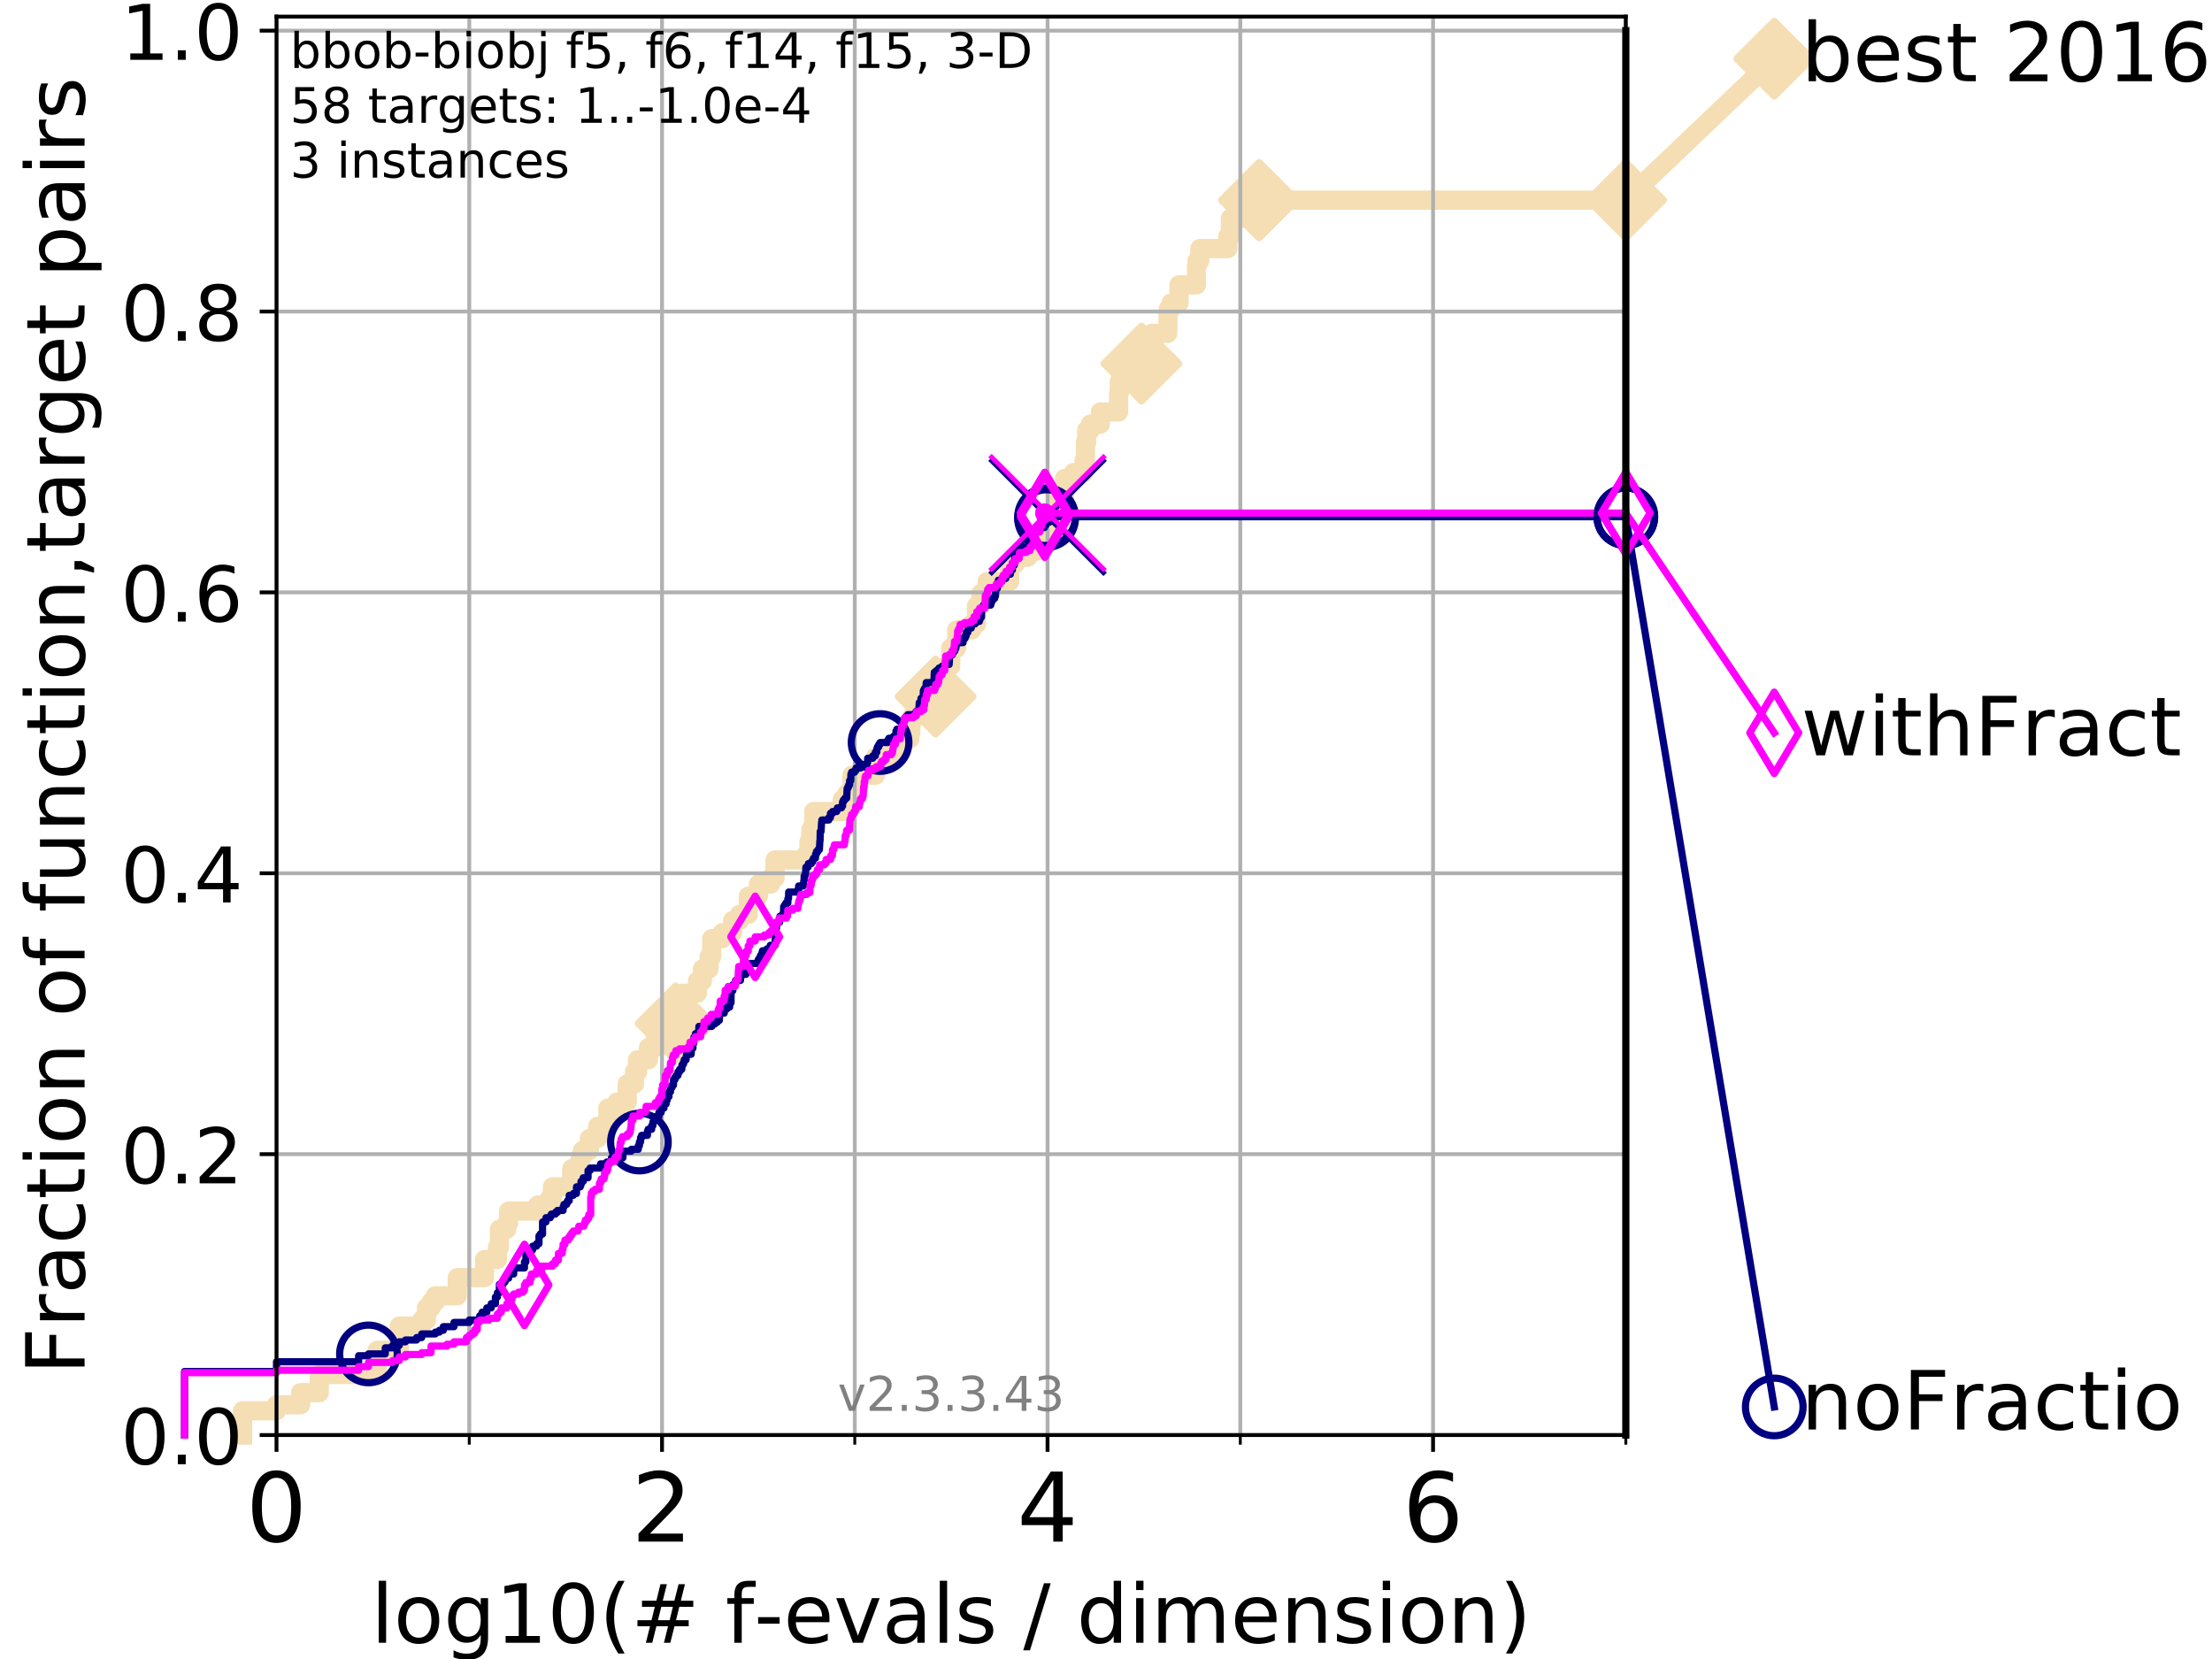 <?xml version="1.0" encoding="utf-8" standalone="no"?>
<!DOCTYPE svg PUBLIC "-//W3C//DTD SVG 1.1//EN"
  "http://www.w3.org/Graphics/SVG/1.1/DTD/svg11.dtd">
<!-- Created with matplotlib (https://matplotlib.org/) -->
<svg height="345.6pt" version="1.1" viewBox="0 0 460.8 345.6" width="460.8pt" xmlns="http://www.w3.org/2000/svg" xmlns:xlink="http://www.w3.org/1999/xlink">
 <defs>
  <style type="text/css">
*{stroke-linecap:butt;stroke-linejoin:round;}
  </style>
 </defs>
 <g id="figure_1">
  <g id="patch_1">
   <path d="M 0 345.6 
L 460.8 345.6 
L 460.8 0 
L 0 0 
z
" style="fill:#ffffff;"/>
  </g>
  <g id="axes_1">
   <g id="patch_2">
    <path d="M 57.6 298.944 
L 338.688 298.944 
L 338.688 3.456 
L 57.6 3.456 
z
" style="fill:#ffffff;"/>
   </g>
   <g id="line2d_1">
    <path d="M 50.529 298.944 
L 50.529 293.9 
L 57.6 293.9 
L 57.6 292.639 
L 62.617 292.639 
L 62.617 290.117 
L 66.508 290.117 
L 66.508 286.334 
L 78.596 286.334 
L 78.596 281.289 
L 83.172 281.289 
L 83.172 276.245 
L 87.85 276.245 
L 87.85 274.984 
L 88.847 274.984 
L 88.847 272.462 
L 89.79 272.462 
L 89.79 271.201 
L 90.684 271.201 
L 90.684 269.94 
L 95.26 269.94 
L 95.26 266.157 
L 100.935 266.157 
L 100.935 262.374 
L 103.623 262.374 
L 103.623 259.852 
L 104.034 259.852 
L 104.034 256.068 
L 105.585 256.068 
L 105.585 254.807 
L 105.952 254.807 
L 105.952 252.285 
L 112.026 252.285 
L 112.026 251.024 
L 114.419 251.024 
L 114.419 249.763 
L 115.077 249.763 
L 115.077 247.241 
L 119.097 247.241 
L 119.097 243.458 
L 120.883 243.458 
L 120.883 240.936 
L 121.34 240.936 
L 121.34 239.675 
L 122.782 239.675 
L 122.782 237.153 
L 124.495 237.153 
L 124.495 234.631 
L 126.618 234.631 
L 126.618 230.848 
L 128.511 230.848 
L 128.511 229.587 
L 130.665 229.587 
L 130.665 225.803 
L 132.182 225.803 
L 132.182 223.281 
L 132.816 223.281 
L 132.816 220.759 
L 135.077 220.759 
L 135.077 218.237 
L 136.52 218.237 
L 136.52 215.715 
L 140.699 215.715 
L 140.748 209.41 
L 142.17 209.41 
L 142.17 206.888 
L 145.289 206.888 
L 145.289 204.366 
L 146.324 204.366 
L 146.324 201.844 
L 147.703 201.844 
L 147.703 199.321 
L 148.258 199.321 
L 148.258 195.538 
L 150.486 195.538 
L 150.486 194.277 
L 152.612 194.277 
L 152.612 191.755 
L 154.029 191.755 
L 154.029 190.494 
L 155.887 190.494 
L 155.887 186.711 
L 157.994 186.711 
L 157.994 184.189 
L 160.506 184.189 
L 160.506 182.928 
L 161.45 182.928 
L 161.45 179.145 
L 168.006 179.145 
L 168.006 177.884 
L 168.526 177.884 
L 168.526 175.362 
L 168.904 175.362 
L 168.904 172.84 
L 169.522 172.84 
L 169.522 169.056 
L 175.47 169.056 
L 175.47 166.534 
L 176.434 166.534 
L 176.434 165.273 
L 177.487 165.273 
L 177.487 161.49 
L 182.38 161.49 
L 182.38 157.707 
L 186.058 157.707 
L 186.058 156.446 
L 187.531 156.446 
L 187.531 153.924 
L 189.557 153.924 
L 189.557 152.663 
L 189.74 152.663 
L 189.74 150.141 
L 190.189 150.141 
L 190.189 148.88 
L 192.46 148.88 
L 192.46 145.097 
L 194.901 145.097 
L 194.901 141.313 
L 195.901 141.313 
L 195.901 140.052 
L 197.04 140.052 
L 197.04 138.791 
L 198.047 138.791 
L 198.047 135.008 
L 199.293 135.008 
L 199.293 131.225 
L 202.442 131.225 
L 202.442 129.964 
L 203.428 129.964 
L 203.428 126.181 
L 204.327 126.181 
L 204.327 123.659 
L 205.638 123.659 
L 205.638 121.137 
L 210.317 121.137 
L 210.317 117.354 
L 211.597 117.354 
L 211.597 116.093 
L 214.058 116.093 
L 214.058 114.831 
L 215.892 114.831 
L 215.892 113.57 
L 218.071 113.57 
L 218.071 111.048 
L 218.889 111.048 
L 218.889 107.265 
L 220.348 107.265 
L 220.348 103.482 
L 221.741 103.482 
L 221.741 99.699 
L 223.624 99.699 
L 223.624 98.438 
L 225.839 98.438 
L 225.839 95.916 
L 226.122 95.916 
L 226.122 92.133 
L 226.381 92.133 
L 226.381 89.611 
L 227.159 89.611 
L 227.159 88.35 
L 229.227 88.35 
L 229.227 85.827 
L 233.029 85.827 
L 233.029 82.044 
L 233.166 82.044 
L 233.166 79.522 
L 234.483 79.522 
L 234.483 78.261 
L 235.571 78.261 
L 235.571 75.739 
L 237.79 75.739 
L 237.79 73.217 
L 237.94 73.217 
L 237.94 71.956 
L 239.975 71.956 
L 239.975 69.434 
L 243.266 69.434 
L 243.344 64.39 
L 243.948 64.39 
L 243.948 63.129 
L 245.612 63.129 
L 245.612 59.346 
L 249.246 59.346 
L 249.246 55.562 
L 249.36 55.562 
L 249.36 54.301 
L 249.941 54.301 
L 249.941 51.779 
L 255.769 51.779 
L 255.769 49.257 
L 256.324 49.257 
L 256.324 45.474 
L 262.298 45.474 
L 262.298 41.691 
L 338.688 41.691 
L 338.688 41.691 
" style="fill:none;stroke:#f5deb3;stroke-linecap:square;stroke-width:4;"/>
   </g>
   <g id="line2d_2">
    <defs>
     <path d="M 0 7.778 
L 7.778 0 
L 0 -7.778 
L -7.778 0 
z
" id="m44c438f314" style="stroke:#f5deb3;stroke-linejoin:miter;stroke-width:1.5;"/>
    </defs>
    <g>
     <use style="fill:#f5deb3;stroke:#f5deb3;stroke-linejoin:miter;stroke-width:1.5;" x="140.748" xlink:href="#m44c438f314" y="213.193"/>
     <use style="fill:#f5deb3;stroke:#f5deb3;stroke-linejoin:miter;stroke-width:1.5;" x="194.901" xlink:href="#m44c438f314" y="145.097"/>
     <use style="fill:#f5deb3;stroke:#f5deb3;stroke-linejoin:miter;stroke-width:1.5;" x="237.79" xlink:href="#m44c438f314" y="75.739"/>
     <use style="fill:#f5deb3;stroke:#f5deb3;stroke-linejoin:miter;stroke-width:1.5;" x="262.298" xlink:href="#m44c438f314" y="41.691"/>
     <use style="fill:#f5deb3;stroke:#f5deb3;stroke-linejoin:miter;stroke-width:1.5;" x="262.298" xlink:href="#m44c438f314" y="41.691"/>
     <use style="fill:#f5deb3;stroke:#f5deb3;stroke-linejoin:miter;stroke-width:1.5;" x="338.688" xlink:href="#m44c438f314" y="41.691"/>
    </g>
   </g>
   <g id="line2d_3">
    <path style="fill:none;stroke:#f5deb3;stroke-linecap:square;stroke-width:4;"/>
    <g/>
   </g>
   <g id="line2d_4">
    <path d="M 338.688 41.691 
L 369.608 12.233 
" style="fill:none;stroke:#f5deb3;stroke-linecap:square;stroke-width:4;"/>
    <g>
     <use style="fill:#f5deb3;stroke:#f5deb3;stroke-linejoin:miter;stroke-width:1.5;" x="338.688" xlink:href="#m44c438f314" y="41.691"/>
     <use style="fill:#f5deb3;stroke:#f5deb3;stroke-linejoin:miter;stroke-width:1.5;" x="369.608" xlink:href="#m44c438f314" y="12.233"/>
    </g>
   </g>
   <g id="matplotlib.axis_1">
    <g id="xtick_1">
     <g id="line2d_5">
      <path clip-path="url(#pa937a12c71)" d="M 57.6 298.944 
L 57.6 3.456 
" style="fill:none;stroke:#b0b0b0;stroke-linecap:square;stroke-width:0.8;"/>
     </g>
     <g id="line2d_6">
      <defs>
       <path d="M 0 0 
L 0 3.5 
" id="mee682cd556" style="stroke:#000000;stroke-width:0.8;"/>
      </defs>
      <g>
       <use style="stroke:#000000;stroke-width:0.8;" x="57.6" xlink:href="#mee682cd556" y="298.944"/>
      </g>
     </g>
     <g id="text_1">
      <!-- 0 -->
      <defs>
       <path d="M 31.781 66.406 
Q 24.172 66.406 20.328 58.906 
Q 16.5 51.422 16.5 36.375 
Q 16.5 21.391 20.328 13.891 
Q 24.172 6.391 31.781 6.391 
Q 39.453 6.391 43.281 13.891 
Q 47.125 21.391 47.125 36.375 
Q 47.125 51.422 43.281 58.906 
Q 39.453 66.406 31.781 66.406 
z
M 31.781 74.219 
Q 44.047 74.219 50.516 64.516 
Q 56.984 54.828 56.984 36.375 
Q 56.984 17.969 50.516 8.266 
Q 44.047 -1.422 31.781 -1.422 
Q 19.531 -1.422 13.062 8.266 
Q 6.594 17.969 6.594 36.375 
Q 6.594 54.828 13.062 64.516 
Q 19.531 74.219 31.781 74.219 
z
" id="DejaVuSans-48"/>
      </defs>
      <g transform="translate(51.237 321.141)scale(0.2 -0.2)">
       <use xlink:href="#DejaVuSans-48"/>
      </g>
     </g>
    </g>
    <g id="xtick_2">
     <g id="line2d_7">
      <path clip-path="url(#pa937a12c71)" d="M 137.911 298.944 
L 137.911 3.456 
" style="fill:none;stroke:#b0b0b0;stroke-linecap:square;stroke-width:0.8;"/>
     </g>
     <g id="line2d_8">
      <g>
       <use style="stroke:#000000;stroke-width:0.8;" x="137.911" xlink:href="#mee682cd556" y="298.944"/>
      </g>
     </g>
     <g id="text_2">
      <!-- 2 -->
      <defs>
       <path d="M 19.188 8.297 
L 53.609 8.297 
L 53.609 0 
L 7.328 0 
L 7.328 8.297 
Q 12.938 14.109 22.625 23.891 
Q 32.328 33.688 34.812 36.531 
Q 39.547 41.844 41.422 45.531 
Q 43.312 49.219 43.312 52.781 
Q 43.312 58.594 39.234 62.25 
Q 35.156 65.922 28.609 65.922 
Q 23.969 65.922 18.812 64.312 
Q 13.672 62.703 7.812 59.422 
L 7.812 69.391 
Q 13.766 71.781 18.938 73 
Q 24.125 74.219 28.422 74.219 
Q 39.75 74.219 46.484 68.547 
Q 53.219 62.891 53.219 53.422 
Q 53.219 48.922 51.531 44.891 
Q 49.859 40.875 45.406 35.406 
Q 44.188 33.984 37.641 27.219 
Q 31.109 20.453 19.188 8.297 
z
" id="DejaVuSans-50"/>
      </defs>
      <g transform="translate(131.548 321.141)scale(0.2 -0.2)">
       <use xlink:href="#DejaVuSans-50"/>
      </g>
     </g>
    </g>
    <g id="xtick_3">
     <g id="line2d_9">
      <path clip-path="url(#pa937a12c71)" d="M 218.222 298.944 
L 218.222 3.456 
" style="fill:none;stroke:#b0b0b0;stroke-linecap:square;stroke-width:0.8;"/>
     </g>
     <g id="line2d_10">
      <g>
       <use style="stroke:#000000;stroke-width:0.8;" x="218.222" xlink:href="#mee682cd556" y="298.944"/>
      </g>
     </g>
     <g id="text_3">
      <!-- 4 -->
      <defs>
       <path d="M 37.797 64.312 
L 12.891 25.391 
L 37.797 25.391 
z
M 35.203 72.906 
L 47.609 72.906 
L 47.609 25.391 
L 58.016 25.391 
L 58.016 17.188 
L 47.609 17.188 
L 47.609 0 
L 37.797 0 
L 37.797 17.188 
L 4.891 17.188 
L 4.891 26.703 
z
" id="DejaVuSans-52"/>
      </defs>
      <g transform="translate(211.859 321.141)scale(0.2 -0.2)">
       <use xlink:href="#DejaVuSans-52"/>
      </g>
     </g>
    </g>
    <g id="xtick_4">
     <g id="line2d_11">
      <path clip-path="url(#pa937a12c71)" d="M 298.533 298.944 
L 298.533 3.456 
" style="fill:none;stroke:#b0b0b0;stroke-linecap:square;stroke-width:0.8;"/>
     </g>
     <g id="line2d_12">
      <g>
       <use style="stroke:#000000;stroke-width:0.8;" x="298.533" xlink:href="#mee682cd556" y="298.944"/>
      </g>
     </g>
     <g id="text_4">
      <!-- 6 -->
      <defs>
       <path d="M 33.016 40.375 
Q 26.375 40.375 22.484 35.828 
Q 18.609 31.297 18.609 23.391 
Q 18.609 15.531 22.484 10.953 
Q 26.375 6.391 33.016 6.391 
Q 39.656 6.391 43.531 10.953 
Q 47.406 15.531 47.406 23.391 
Q 47.406 31.297 43.531 35.828 
Q 39.656 40.375 33.016 40.375 
z
M 52.594 71.297 
L 52.594 62.312 
Q 48.875 64.062 45.094 64.984 
Q 41.312 65.922 37.594 65.922 
Q 27.828 65.922 22.672 59.328 
Q 17.531 52.734 16.797 39.406 
Q 19.672 43.656 24.016 45.922 
Q 28.375 48.188 33.594 48.188 
Q 44.578 48.188 50.953 41.516 
Q 57.328 34.859 57.328 23.391 
Q 57.328 12.156 50.688 5.359 
Q 44.047 -1.422 33.016 -1.422 
Q 20.359 -1.422 13.672 8.266 
Q 6.984 17.969 6.984 36.375 
Q 6.984 53.656 15.188 63.938 
Q 23.391 74.219 37.203 74.219 
Q 40.922 74.219 44.703 73.484 
Q 48.484 72.75 52.594 71.297 
z
" id="DejaVuSans-54"/>
      </defs>
      <g transform="translate(292.17 321.141)scale(0.2 -0.2)">
       <use xlink:href="#DejaVuSans-54"/>
      </g>
     </g>
    </g>
    <g id="xtick_5">
     <g id="line2d_13">
      <path clip-path="url(#pa937a12c71)" d="M 97.755 298.944 
L 97.755 3.456 
" style="fill:none;stroke:#b0b0b0;stroke-linecap:square;stroke-width:0.8;"/>
     </g>
     <g id="line2d_14">
      <defs>
       <path d="M 0 0 
L 0 2 
" id="m1b42af781c" style="stroke:#000000;stroke-width:0.6;"/>
      </defs>
      <g>
       <use style="stroke:#000000;stroke-width:0.6;" x="97.755" xlink:href="#m1b42af781c" y="298.944"/>
      </g>
     </g>
    </g>
    <g id="xtick_6">
     <g id="line2d_15">
      <path clip-path="url(#pa937a12c71)" d="M 178.066 298.944 
L 178.066 3.456 
" style="fill:none;stroke:#b0b0b0;stroke-linecap:square;stroke-width:0.8;"/>
     </g>
     <g id="line2d_16">
      <g>
       <use style="stroke:#000000;stroke-width:0.6;" x="178.066" xlink:href="#m1b42af781c" y="298.944"/>
      </g>
     </g>
    </g>
    <g id="xtick_7">
     <g id="line2d_17">
      <path clip-path="url(#pa937a12c71)" d="M 258.377 298.944 
L 258.377 3.456 
" style="fill:none;stroke:#b0b0b0;stroke-linecap:square;stroke-width:0.8;"/>
     </g>
     <g id="line2d_18">
      <g>
       <use style="stroke:#000000;stroke-width:0.6;" x="258.377" xlink:href="#m1b42af781c" y="298.944"/>
      </g>
     </g>
    </g>
    <g id="xtick_8">
     <g id="line2d_19">
      <path clip-path="url(#pa937a12c71)" d="M 338.688 298.944 
L 338.688 3.456 
" style="fill:none;stroke:#b0b0b0;stroke-linecap:square;stroke-width:0.8;"/>
     </g>
     <g id="line2d_20">
      <g>
       <use style="stroke:#000000;stroke-width:0.6;" x="338.688" xlink:href="#m1b42af781c" y="298.944"/>
      </g>
     </g>
    </g>
    <g id="text_5">
     <!-- log10(# f-evals / dimension) -->
     <defs>
      <path d="M 9.422 75.984 
L 18.406 75.984 
L 18.406 0 
L 9.422 0 
z
" id="DejaVuSans-108"/>
      <path d="M 30.609 48.391 
Q 23.391 48.391 19.188 42.75 
Q 14.984 37.109 14.984 27.297 
Q 14.984 17.484 19.156 11.844 
Q 23.344 6.203 30.609 6.203 
Q 37.797 6.203 41.984 11.859 
Q 46.188 17.531 46.188 27.297 
Q 46.188 37.016 41.984 42.703 
Q 37.797 48.391 30.609 48.391 
z
M 30.609 56 
Q 42.328 56 49.016 48.375 
Q 55.719 40.766 55.719 27.297 
Q 55.719 13.875 49.016 6.219 
Q 42.328 -1.422 30.609 -1.422 
Q 18.844 -1.422 12.172 6.219 
Q 5.516 13.875 5.516 27.297 
Q 5.516 40.766 12.172 48.375 
Q 18.844 56 30.609 56 
z
" id="DejaVuSans-111"/>
      <path d="M 45.406 27.984 
Q 45.406 37.75 41.375 43.109 
Q 37.359 48.484 30.078 48.484 
Q 22.859 48.484 18.828 43.109 
Q 14.797 37.75 14.797 27.984 
Q 14.797 18.266 18.828 12.891 
Q 22.859 7.516 30.078 7.516 
Q 37.359 7.516 41.375 12.891 
Q 45.406 18.266 45.406 27.984 
z
M 54.391 6.781 
Q 54.391 -7.172 48.188 -13.984 
Q 42 -20.797 29.203 -20.797 
Q 24.469 -20.797 20.266 -20.094 
Q 16.062 -19.391 12.109 -17.922 
L 12.109 -9.188 
Q 16.062 -11.328 19.922 -12.344 
Q 23.781 -13.375 27.781 -13.375 
Q 36.625 -13.375 41.016 -8.766 
Q 45.406 -4.156 45.406 5.172 
L 45.406 9.625 
Q 42.625 4.781 38.281 2.391 
Q 33.938 0 27.875 0 
Q 17.828 0 11.672 7.656 
Q 5.516 15.328 5.516 27.984 
Q 5.516 40.672 11.672 48.328 
Q 17.828 56 27.875 56 
Q 33.938 56 38.281 53.609 
Q 42.625 51.219 45.406 46.391 
L 45.406 54.688 
L 54.391 54.688 
z
" id="DejaVuSans-103"/>
      <path d="M 12.406 8.297 
L 28.516 8.297 
L 28.516 63.922 
L 10.984 60.406 
L 10.984 69.391 
L 28.422 72.906 
L 38.281 72.906 
L 38.281 8.297 
L 54.391 8.297 
L 54.391 0 
L 12.406 0 
z
" id="DejaVuSans-49"/>
      <path d="M 31 75.875 
Q 24.469 64.656 21.281 53.656 
Q 18.109 42.672 18.109 31.391 
Q 18.109 20.125 21.312 9.062 
Q 24.516 -2 31 -13.188 
L 23.188 -13.188 
Q 15.875 -1.703 12.234 9.375 
Q 8.594 20.453 8.594 31.391 
Q 8.594 42.281 12.203 53.312 
Q 15.828 64.359 23.188 75.875 
z
" id="DejaVuSans-40"/>
      <path d="M 51.125 44 
L 36.922 44 
L 32.812 27.688 
L 47.125 27.688 
z
M 43.797 71.781 
L 38.719 51.516 
L 52.984 51.516 
L 58.109 71.781 
L 65.922 71.781 
L 60.891 51.516 
L 76.125 51.516 
L 76.125 44 
L 58.984 44 
L 54.984 27.688 
L 70.516 27.688 
L 70.516 20.219 
L 53.078 20.219 
L 48 0 
L 40.188 0 
L 45.219 20.219 
L 30.906 20.219 
L 25.875 0 
L 18.016 0 
L 23.094 20.219 
L 7.719 20.219 
L 7.719 27.688 
L 24.906 27.688 
L 29 44 
L 13.281 44 
L 13.281 51.516 
L 30.906 51.516 
L 35.891 71.781 
z
" id="DejaVuSans-35"/>
      <path id="DejaVuSans-32"/>
      <path d="M 37.109 75.984 
L 37.109 68.5 
L 28.516 68.5 
Q 23.688 68.5 21.797 66.547 
Q 19.922 64.594 19.922 59.516 
L 19.922 54.688 
L 34.719 54.688 
L 34.719 47.703 
L 19.922 47.703 
L 19.922 0 
L 10.891 0 
L 10.891 47.703 
L 2.297 47.703 
L 2.297 54.688 
L 10.891 54.688 
L 10.891 58.5 
Q 10.891 67.625 15.141 71.797 
Q 19.391 75.984 28.609 75.984 
z
" id="DejaVuSans-102"/>
      <path d="M 4.891 31.391 
L 31.203 31.391 
L 31.203 23.391 
L 4.891 23.391 
z
" id="DejaVuSans-45"/>
      <path d="M 56.203 29.594 
L 56.203 25.203 
L 14.891 25.203 
Q 15.484 15.922 20.484 11.062 
Q 25.484 6.203 34.422 6.203 
Q 39.594 6.203 44.453 7.469 
Q 49.312 8.734 54.109 11.281 
L 54.109 2.781 
Q 49.266 0.734 44.188 -0.344 
Q 39.109 -1.422 33.891 -1.422 
Q 20.797 -1.422 13.156 6.188 
Q 5.516 13.812 5.516 26.812 
Q 5.516 40.234 12.766 48.109 
Q 20.016 56 32.328 56 
Q 43.359 56 49.781 48.891 
Q 56.203 41.797 56.203 29.594 
z
M 47.219 32.234 
Q 47.125 39.594 43.094 43.984 
Q 39.062 48.391 32.422 48.391 
Q 24.906 48.391 20.391 44.141 
Q 15.875 39.891 15.188 32.172 
z
" id="DejaVuSans-101"/>
      <path d="M 2.984 54.688 
L 12.5 54.688 
L 29.594 8.797 
L 46.688 54.688 
L 56.203 54.688 
L 35.688 0 
L 23.484 0 
z
" id="DejaVuSans-118"/>
      <path d="M 34.281 27.484 
Q 23.391 27.484 19.188 25 
Q 14.984 22.516 14.984 16.5 
Q 14.984 11.719 18.141 8.906 
Q 21.297 6.109 26.703 6.109 
Q 34.188 6.109 38.703 11.406 
Q 43.219 16.703 43.219 25.484 
L 43.219 27.484 
z
M 52.203 31.203 
L 52.203 0 
L 43.219 0 
L 43.219 8.297 
Q 40.141 3.328 35.547 0.953 
Q 30.953 -1.422 24.312 -1.422 
Q 15.922 -1.422 10.953 3.297 
Q 6 8.016 6 15.922 
Q 6 25.141 12.172 29.828 
Q 18.359 34.516 30.609 34.516 
L 43.219 34.516 
L 43.219 35.406 
Q 43.219 41.609 39.141 45 
Q 35.062 48.391 27.688 48.391 
Q 23 48.391 18.547 47.266 
Q 14.109 46.141 10.016 43.891 
L 10.016 52.203 
Q 14.938 54.109 19.578 55.047 
Q 24.219 56 28.609 56 
Q 40.484 56 46.344 49.844 
Q 52.203 43.703 52.203 31.203 
z
" id="DejaVuSans-97"/>
      <path d="M 44.281 53.078 
L 44.281 44.578 
Q 40.484 46.531 36.375 47.5 
Q 32.281 48.484 27.875 48.484 
Q 21.188 48.484 17.844 46.438 
Q 14.5 44.391 14.5 40.281 
Q 14.5 37.156 16.891 35.375 
Q 19.281 33.594 26.516 31.984 
L 29.594 31.297 
Q 39.156 29.25 43.188 25.516 
Q 47.219 21.781 47.219 15.094 
Q 47.219 7.469 41.188 3.016 
Q 35.156 -1.422 24.609 -1.422 
Q 20.219 -1.422 15.453 -0.562 
Q 10.688 0.297 5.422 2 
L 5.422 11.281 
Q 10.406 8.688 15.234 7.391 
Q 20.062 6.109 24.812 6.109 
Q 31.156 6.109 34.562 8.281 
Q 37.984 10.453 37.984 14.406 
Q 37.984 18.062 35.516 20.016 
Q 33.062 21.969 24.703 23.781 
L 21.578 24.516 
Q 13.234 26.266 9.516 29.906 
Q 5.812 33.547 5.812 39.891 
Q 5.812 47.609 11.281 51.797 
Q 16.75 56 26.812 56 
Q 31.781 56 36.172 55.266 
Q 40.578 54.547 44.281 53.078 
z
" id="DejaVuSans-115"/>
      <path d="M 25.391 72.906 
L 33.688 72.906 
L 8.297 -9.281 
L 0 -9.281 
z
" id="DejaVuSans-47"/>
      <path d="M 45.406 46.391 
L 45.406 75.984 
L 54.391 75.984 
L 54.391 0 
L 45.406 0 
L 45.406 8.203 
Q 42.578 3.328 38.25 0.953 
Q 33.938 -1.422 27.875 -1.422 
Q 17.969 -1.422 11.734 6.484 
Q 5.516 14.406 5.516 27.297 
Q 5.516 40.188 11.734 48.094 
Q 17.969 56 27.875 56 
Q 33.938 56 38.25 53.625 
Q 42.578 51.266 45.406 46.391 
z
M 14.797 27.297 
Q 14.797 17.391 18.875 11.75 
Q 22.953 6.109 30.078 6.109 
Q 37.203 6.109 41.297 11.75 
Q 45.406 17.391 45.406 27.297 
Q 45.406 37.203 41.297 42.844 
Q 37.203 48.484 30.078 48.484 
Q 22.953 48.484 18.875 42.844 
Q 14.797 37.203 14.797 27.297 
z
" id="DejaVuSans-100"/>
      <path d="M 9.422 54.688 
L 18.406 54.688 
L 18.406 0 
L 9.422 0 
z
M 9.422 75.984 
L 18.406 75.984 
L 18.406 64.594 
L 9.422 64.594 
z
" id="DejaVuSans-105"/>
      <path d="M 52 44.188 
Q 55.375 50.25 60.062 53.125 
Q 64.75 56 71.094 56 
Q 79.641 56 84.281 50.016 
Q 88.922 44.047 88.922 33.016 
L 88.922 0 
L 79.891 0 
L 79.891 32.719 
Q 79.891 40.578 77.094 44.375 
Q 74.312 48.188 68.609 48.188 
Q 61.625 48.188 57.562 43.547 
Q 53.516 38.922 53.516 30.906 
L 53.516 0 
L 44.484 0 
L 44.484 32.719 
Q 44.484 40.625 41.703 44.406 
Q 38.922 48.188 33.109 48.188 
Q 26.219 48.188 22.156 43.531 
Q 18.109 38.875 18.109 30.906 
L 18.109 0 
L 9.078 0 
L 9.078 54.688 
L 18.109 54.688 
L 18.109 46.188 
Q 21.188 51.219 25.484 53.609 
Q 29.781 56 35.688 56 
Q 41.656 56 45.828 52.969 
Q 50 49.953 52 44.188 
z
" id="DejaVuSans-109"/>
      <path d="M 54.891 33.016 
L 54.891 0 
L 45.906 0 
L 45.906 32.719 
Q 45.906 40.484 42.875 44.328 
Q 39.844 48.188 33.797 48.188 
Q 26.516 48.188 22.312 43.547 
Q 18.109 38.922 18.109 30.906 
L 18.109 0 
L 9.078 0 
L 9.078 54.688 
L 18.109 54.688 
L 18.109 46.188 
Q 21.344 51.125 25.703 53.562 
Q 30.078 56 35.797 56 
Q 45.219 56 50.047 50.172 
Q 54.891 44.344 54.891 33.016 
z
" id="DejaVuSans-110"/>
      <path d="M 8.016 75.875 
L 15.828 75.875 
Q 23.141 64.359 26.781 53.312 
Q 30.422 42.281 30.422 31.391 
Q 30.422 20.453 26.781 9.375 
Q 23.141 -1.703 15.828 -13.188 
L 8.016 -13.188 
Q 14.5 -2 17.703 9.062 
Q 20.906 20.125 20.906 31.391 
Q 20.906 42.672 17.703 53.656 
Q 14.5 64.656 8.016 75.875 
z
" id="DejaVuSans-41"/>
     </defs>
     <g transform="translate(77.303 342.218)scale(0.17 -0.17)">
      <use xlink:href="#DejaVuSans-108"/>
      <use x="27.783" xlink:href="#DejaVuSans-111"/>
      <use x="88.965" xlink:href="#DejaVuSans-103"/>
      <use x="152.441" xlink:href="#DejaVuSans-49"/>
      <use x="216.064" xlink:href="#DejaVuSans-48"/>
      <use x="279.688" xlink:href="#DejaVuSans-40"/>
      <use x="318.701" xlink:href="#DejaVuSans-35"/>
      <use x="402.49" xlink:href="#DejaVuSans-32"/>
      <use x="434.277" xlink:href="#DejaVuSans-102"/>
      <use x="469.404" xlink:href="#DejaVuSans-45"/>
      <use x="505.488" xlink:href="#DejaVuSans-101"/>
      <use x="567.012" xlink:href="#DejaVuSans-118"/>
      <use x="626.191" xlink:href="#DejaVuSans-97"/>
      <use x="687.471" xlink:href="#DejaVuSans-108"/>
      <use x="715.254" xlink:href="#DejaVuSans-115"/>
      <use x="767.354" xlink:href="#DejaVuSans-32"/>
      <use x="799.141" xlink:href="#DejaVuSans-47"/>
      <use x="832.832" xlink:href="#DejaVuSans-32"/>
      <use x="864.619" xlink:href="#DejaVuSans-100"/>
      <use x="928.096" xlink:href="#DejaVuSans-105"/>
      <use x="955.879" xlink:href="#DejaVuSans-109"/>
      <use x="1053.291" xlink:href="#DejaVuSans-101"/>
      <use x="1114.814" xlink:href="#DejaVuSans-110"/>
      <use x="1178.193" xlink:href="#DejaVuSans-115"/>
      <use x="1230.293" xlink:href="#DejaVuSans-105"/>
      <use x="1258.076" xlink:href="#DejaVuSans-111"/>
      <use x="1319.258" xlink:href="#DejaVuSans-110"/>
      <use x="1382.637" xlink:href="#DejaVuSans-41"/>
     </g>
    </g>
   </g>
   <g id="matplotlib.axis_2">
    <g id="ytick_1">
     <g id="line2d_21">
      <path clip-path="url(#pa937a12c71)" d="M 57.6 298.944 
L 338.688 298.944 
" style="fill:none;stroke:#b0b0b0;stroke-linecap:square;stroke-width:0.8;"/>
     </g>
     <g id="line2d_22">
      <defs>
       <path d="M 0 0 
L -3.5 0 
" id="m33d56773cc" style="stroke:#000000;stroke-width:0.8;"/>
      </defs>
      <g>
       <use style="stroke:#000000;stroke-width:0.8;" x="57.6" xlink:href="#m33d56773cc" y="298.944"/>
      </g>
     </g>
     <g id="text_6">
      <!-- 0.0 -->
      <defs>
       <path d="M 10.688 12.406 
L 21 12.406 
L 21 0 
L 10.688 0 
z
" id="DejaVuSans-46"/>
      </defs>
      <g transform="translate(25.155 305.023)scale(0.16 -0.16)">
       <use xlink:href="#DejaVuSans-48"/>
       <use x="63.623" xlink:href="#DejaVuSans-46"/>
       <use x="95.41" xlink:href="#DejaVuSans-48"/>
      </g>
     </g>
    </g>
    <g id="ytick_2">
     <g id="line2d_23">
      <path clip-path="url(#pa937a12c71)" d="M 57.6 240.432 
L 338.688 240.432 
" style="fill:none;stroke:#b0b0b0;stroke-linecap:square;stroke-width:0.8;"/>
     </g>
     <g id="line2d_24">
      <g>
       <use style="stroke:#000000;stroke-width:0.8;" x="57.6" xlink:href="#m33d56773cc" y="240.432"/>
      </g>
     </g>
     <g id="text_7">
      <!-- 0.2 -->
      <g transform="translate(25.155 246.51)scale(0.16 -0.16)">
       <use xlink:href="#DejaVuSans-48"/>
       <use x="63.623" xlink:href="#DejaVuSans-46"/>
       <use x="95.41" xlink:href="#DejaVuSans-50"/>
      </g>
     </g>
    </g>
    <g id="ytick_3">
     <g id="line2d_25">
      <path clip-path="url(#pa937a12c71)" d="M 57.6 181.919 
L 338.688 181.919 
" style="fill:none;stroke:#b0b0b0;stroke-linecap:square;stroke-width:0.8;"/>
     </g>
     <g id="line2d_26">
      <g>
       <use style="stroke:#000000;stroke-width:0.8;" x="57.6" xlink:href="#m33d56773cc" y="181.919"/>
      </g>
     </g>
     <g id="text_8">
      <!-- 0.4 -->
      <g transform="translate(25.155 187.998)scale(0.16 -0.16)">
       <use xlink:href="#DejaVuSans-48"/>
       <use x="63.623" xlink:href="#DejaVuSans-46"/>
       <use x="95.41" xlink:href="#DejaVuSans-52"/>
      </g>
     </g>
    </g>
    <g id="ytick_4">
     <g id="line2d_27">
      <path clip-path="url(#pa937a12c71)" d="M 57.6 123.407 
L 338.688 123.407 
" style="fill:none;stroke:#b0b0b0;stroke-linecap:square;stroke-width:0.8;"/>
     </g>
     <g id="line2d_28">
      <g>
       <use style="stroke:#000000;stroke-width:0.8;" x="57.6" xlink:href="#m33d56773cc" y="123.407"/>
      </g>
     </g>
     <g id="text_9">
      <!-- 0.6 -->
      <g transform="translate(25.155 129.485)scale(0.16 -0.16)">
       <use xlink:href="#DejaVuSans-48"/>
       <use x="63.623" xlink:href="#DejaVuSans-46"/>
       <use x="95.41" xlink:href="#DejaVuSans-54"/>
      </g>
     </g>
    </g>
    <g id="ytick_5">
     <g id="line2d_29">
      <path clip-path="url(#pa937a12c71)" d="M 57.6 64.894 
L 338.688 64.894 
" style="fill:none;stroke:#b0b0b0;stroke-linecap:square;stroke-width:0.8;"/>
     </g>
     <g id="line2d_30">
      <g>
       <use style="stroke:#000000;stroke-width:0.8;" x="57.6" xlink:href="#m33d56773cc" y="64.894"/>
      </g>
     </g>
     <g id="text_10">
      <!-- 0.8 -->
      <defs>
       <path d="M 31.781 34.625 
Q 24.75 34.625 20.719 30.859 
Q 16.703 27.094 16.703 20.516 
Q 16.703 13.922 20.719 10.156 
Q 24.75 6.391 31.781 6.391 
Q 38.812 6.391 42.859 10.172 
Q 46.922 13.969 46.922 20.516 
Q 46.922 27.094 42.891 30.859 
Q 38.875 34.625 31.781 34.625 
z
M 21.922 38.812 
Q 15.578 40.375 12.031 44.719 
Q 8.5 49.078 8.5 55.328 
Q 8.5 64.062 14.719 69.141 
Q 20.953 74.219 31.781 74.219 
Q 42.672 74.219 48.875 69.141 
Q 55.078 64.062 55.078 55.328 
Q 55.078 49.078 51.531 44.719 
Q 48 40.375 41.703 38.812 
Q 48.828 37.156 52.797 32.312 
Q 56.781 27.484 56.781 20.516 
Q 56.781 9.906 50.312 4.234 
Q 43.844 -1.422 31.781 -1.422 
Q 19.734 -1.422 13.25 4.234 
Q 6.781 9.906 6.781 20.516 
Q 6.781 27.484 10.781 32.312 
Q 14.797 37.156 21.922 38.812 
z
M 18.312 54.391 
Q 18.312 48.734 21.844 45.562 
Q 25.391 42.391 31.781 42.391 
Q 38.141 42.391 41.719 45.562 
Q 45.312 48.734 45.312 54.391 
Q 45.312 60.062 41.719 63.234 
Q 38.141 66.406 31.781 66.406 
Q 25.391 66.406 21.844 63.234 
Q 18.312 60.062 18.312 54.391 
z
" id="DejaVuSans-56"/>
      </defs>
      <g transform="translate(25.155 70.973)scale(0.16 -0.16)">
       <use xlink:href="#DejaVuSans-48"/>
       <use x="63.623" xlink:href="#DejaVuSans-46"/>
       <use x="95.41" xlink:href="#DejaVuSans-56"/>
      </g>
     </g>
    </g>
    <g id="ytick_6">
     <g id="line2d_31">
      <path clip-path="url(#pa937a12c71)" d="M 57.6 6.382 
L 338.688 6.382 
" style="fill:none;stroke:#b0b0b0;stroke-linecap:square;stroke-width:0.8;"/>
     </g>
     <g id="line2d_32">
      <g>
       <use style="stroke:#000000;stroke-width:0.8;" x="57.6" xlink:href="#m33d56773cc" y="6.382"/>
      </g>
     </g>
     <g id="text_11">
      <!-- 1.0 -->
      <g transform="translate(25.155 12.46)scale(0.16 -0.16)">
       <use xlink:href="#DejaVuSans-49"/>
       <use x="63.623" xlink:href="#DejaVuSans-46"/>
       <use x="95.41" xlink:href="#DejaVuSans-48"/>
      </g>
     </g>
    </g>
    <g id="text_12">
     <!-- Fraction of function,target pairs -->
     <defs>
      <path d="M 9.812 72.906 
L 51.703 72.906 
L 51.703 64.594 
L 19.672 64.594 
L 19.672 43.109 
L 48.578 43.109 
L 48.578 34.812 
L 19.672 34.812 
L 19.672 0 
L 9.812 0 
z
" id="DejaVuSans-70"/>
      <path d="M 41.109 46.297 
Q 39.594 47.172 37.812 47.578 
Q 36.031 48 33.891 48 
Q 26.266 48 22.188 43.047 
Q 18.109 38.094 18.109 28.812 
L 18.109 0 
L 9.078 0 
L 9.078 54.688 
L 18.109 54.688 
L 18.109 46.188 
Q 20.953 51.172 25.484 53.578 
Q 30.031 56 36.531 56 
Q 37.453 56 38.578 55.875 
Q 39.703 55.766 41.062 55.516 
z
" id="DejaVuSans-114"/>
      <path d="M 48.781 52.594 
L 48.781 44.188 
Q 44.969 46.297 41.141 47.344 
Q 37.312 48.391 33.406 48.391 
Q 24.656 48.391 19.812 42.844 
Q 14.984 37.312 14.984 27.297 
Q 14.984 17.281 19.812 11.734 
Q 24.656 6.203 33.406 6.203 
Q 37.312 6.203 41.141 7.25 
Q 44.969 8.297 48.781 10.406 
L 48.781 2.094 
Q 45.016 0.344 40.984 -0.531 
Q 36.969 -1.422 32.422 -1.422 
Q 20.062 -1.422 12.781 6.344 
Q 5.516 14.109 5.516 27.297 
Q 5.516 40.672 12.859 48.328 
Q 20.219 56 33.016 56 
Q 37.156 56 41.109 55.141 
Q 45.062 54.297 48.781 52.594 
z
" id="DejaVuSans-99"/>
      <path d="M 18.312 70.219 
L 18.312 54.688 
L 36.812 54.688 
L 36.812 47.703 
L 18.312 47.703 
L 18.312 18.016 
Q 18.312 11.328 20.141 9.422 
Q 21.969 7.516 27.594 7.516 
L 36.812 7.516 
L 36.812 0 
L 27.594 0 
Q 17.188 0 13.234 3.875 
Q 9.281 7.766 9.281 18.016 
L 9.281 47.703 
L 2.688 47.703 
L 2.688 54.688 
L 9.281 54.688 
L 9.281 70.219 
z
" id="DejaVuSans-116"/>
      <path d="M 8.5 21.578 
L 8.5 54.688 
L 17.484 54.688 
L 17.484 21.922 
Q 17.484 14.156 20.5 10.266 
Q 23.531 6.391 29.594 6.391 
Q 36.859 6.391 41.078 11.031 
Q 45.312 15.672 45.312 23.688 
L 45.312 54.688 
L 54.297 54.688 
L 54.297 0 
L 45.312 0 
L 45.312 8.406 
Q 42.047 3.422 37.719 1 
Q 33.406 -1.422 27.688 -1.422 
Q 18.266 -1.422 13.375 4.438 
Q 8.5 10.297 8.5 21.578 
z
M 31.109 56 
z
" id="DejaVuSans-117"/>
      <path d="M 11.719 12.406 
L 22.016 12.406 
L 22.016 4 
L 14.016 -11.625 
L 7.719 -11.625 
L 11.719 4 
z
" id="DejaVuSans-44"/>
      <path d="M 18.109 8.203 
L 18.109 -20.797 
L 9.078 -20.797 
L 9.078 54.688 
L 18.109 54.688 
L 18.109 46.391 
Q 20.953 51.266 25.266 53.625 
Q 29.594 56 35.594 56 
Q 45.562 56 51.781 48.094 
Q 58.016 40.188 58.016 27.297 
Q 58.016 14.406 51.781 6.484 
Q 45.562 -1.422 35.594 -1.422 
Q 29.594 -1.422 25.266 0.953 
Q 20.953 3.328 18.109 8.203 
z
M 48.688 27.297 
Q 48.688 37.203 44.609 42.844 
Q 40.531 48.484 33.406 48.484 
Q 26.266 48.484 22.188 42.844 
Q 18.109 37.203 18.109 27.297 
Q 18.109 17.391 22.188 11.75 
Q 26.266 6.109 33.406 6.109 
Q 40.531 6.109 44.609 11.75 
Q 48.688 17.391 48.688 27.297 
z
" id="DejaVuSans-112"/>
     </defs>
     <g transform="translate(17.62 286.339)rotate(-90)scale(0.17 -0.17)">
      <use xlink:href="#DejaVuSans-70"/>
      <use x="57.41" xlink:href="#DejaVuSans-114"/>
      <use x="98.523" xlink:href="#DejaVuSans-97"/>
      <use x="159.803" xlink:href="#DejaVuSans-99"/>
      <use x="214.783" xlink:href="#DejaVuSans-116"/>
      <use x="253.992" xlink:href="#DejaVuSans-105"/>
      <use x="281.775" xlink:href="#DejaVuSans-111"/>
      <use x="342.957" xlink:href="#DejaVuSans-110"/>
      <use x="406.336" xlink:href="#DejaVuSans-32"/>
      <use x="438.123" xlink:href="#DejaVuSans-111"/>
      <use x="499.305" xlink:href="#DejaVuSans-102"/>
      <use x="534.51" xlink:href="#DejaVuSans-32"/>
      <use x="566.297" xlink:href="#DejaVuSans-102"/>
      <use x="601.502" xlink:href="#DejaVuSans-117"/>
      <use x="664.881" xlink:href="#DejaVuSans-110"/>
      <use x="728.26" xlink:href="#DejaVuSans-99"/>
      <use x="783.24" xlink:href="#DejaVuSans-116"/>
      <use x="822.449" xlink:href="#DejaVuSans-105"/>
      <use x="850.232" xlink:href="#DejaVuSans-111"/>
      <use x="911.414" xlink:href="#DejaVuSans-110"/>
      <use x="974.793" xlink:href="#DejaVuSans-44"/>
      <use x="1006.58" xlink:href="#DejaVuSans-116"/>
      <use x="1045.789" xlink:href="#DejaVuSans-97"/>
      <use x="1107.068" xlink:href="#DejaVuSans-114"/>
      <use x="1148.166" xlink:href="#DejaVuSans-103"/>
      <use x="1211.643" xlink:href="#DejaVuSans-101"/>
      <use x="1273.166" xlink:href="#DejaVuSans-116"/>
      <use x="1312.375" xlink:href="#DejaVuSans-32"/>
      <use x="1344.162" xlink:href="#DejaVuSans-112"/>
      <use x="1407.639" xlink:href="#DejaVuSans-97"/>
      <use x="1468.918" xlink:href="#DejaVuSans-105"/>
      <use x="1496.701" xlink:href="#DejaVuSans-114"/>
      <use x="1537.814" xlink:href="#DejaVuSans-115"/>
     </g>
    </g>
   </g>
   <g id="line2d_33">
    <defs>
     <path d="M 0 1.5 
C 0.398 1.5 0.779 1.342 1.061 1.061 
C 1.342 0.779 1.5 0.398 1.5 0 
C 1.5 -0.398 1.342 -0.779 1.061 -1.061 
C 0.779 -1.342 0.398 -1.5 0 -1.5 
C -0.398 -1.5 -0.779 -1.342 -1.061 -1.061 
C -1.342 -0.779 -1.5 -0.398 -1.5 0 
C -1.5 0.398 -1.342 0.779 -1.061 1.061 
C -0.779 1.342 -0.398 1.5 0 1.5 
z
" id="m627289bd17" style="stroke:#f5deb3;"/>
    </defs>
    <g>
     <use style="fill:#f5deb3;stroke:#f5deb3;" x="262.298" xlink:href="#m627289bd17" y="41.691"/>
     <use style="fill:#f5deb3;stroke:#f5deb3;" x="262.298" xlink:href="#m627289bd17" y="41.691"/>
    </g>
   </g>
   <g id="line2d_34">
    <defs>
     <path d="M 0 1.5 
C 0.398 1.5 0.779 1.342 1.061 1.061 
C 1.342 0.779 1.5 0.398 1.5 0 
C 1.5 -0.398 1.342 -0.779 1.061 -1.061 
C 0.779 -1.342 0.398 -1.5 0 -1.5 
C -0.398 -1.5 -0.779 -1.342 -1.061 -1.061 
C -1.342 -0.779 -1.5 -0.398 -1.5 0 
C -1.5 0.398 -1.342 0.779 -1.061 1.061 
C -0.779 1.342 -0.398 1.5 0 1.5 
z
" id="m37bb5ac818" style="stroke:#000080;"/>
    </defs>
    <g>
     <use style="fill:#000080;stroke:#000080;" x="218.023" xlink:href="#m37bb5ac818" y="107.644"/>
     <use style="fill:#000080;stroke:#000080;" x="218.023" xlink:href="#m37bb5ac818" y="107.644"/>
    </g>
   </g>
   <g id="line2d_35">
    <path d="M 38.441 298.944 
L 38.441 285.703 
L 57.6 285.703 
L 57.6 283.685 
L 74.705 283.685 
L 74.705 282.424 
L 76.759 282.424 
L 76.759 282.046 
L 80.259 282.046 
L 80.259 280.785 
L 81.776 280.785 
L 81.776 280.281 
L 83.172 280.281 
L 83.172 279.524 
L 84.464 279.524 
L 84.464 279.146 
L 86.793 279.146 
L 86.793 278.641 
L 87.85 278.641 
L 87.85 277.885 
L 90.684 277.885 
L 90.684 277.506 
L 91.535 277.506 
L 91.535 277.128 
L 92.347 277.128 
L 92.347 276.371 
L 94.576 276.371 
L 94.576 275.489 
L 97.755 275.489 
L 97.755 274.984 
L 99.938 274.984 
L 99.938 274.101 
L 100.444 274.101 
L 100.444 273.345 
L 101.413 273.345 
L 101.413 272.462 
L 102.331 272.462 
L 102.331 271.579 
L 103.203 271.579 
L 103.203 270.192 
L 103.623 270.192 
L 103.623 269.309 
L 104.034 269.309 
L 104.034 267.544 
L 104.826 267.544 
L 104.826 267.04 
L 105.21 267.04 
L 105.21 266.283 
L 105.952 266.283 
L 105.952 265.4 
L 107.009 265.4 
L 107.009 264.139 
L 109.252 264.139 
L 109.252 262.878 
L 109.55 262.878 
L 109.55 261.239 
L 109.843 261.239 
L 109.843 260.734 
L 110.694 260.734 
L 110.694 260.356 
L 110.969 260.356 
L 110.969 259.599 
L 111.768 259.599 
L 111.768 259.095 
L 112.281 259.095 
L 112.281 257.456 
L 112.532 257.456 
L 112.532 257.077 
L 113.023 257.077 
L 113.023 254.555 
L 113.735 254.555 
L 113.735 253.672 
L 114.641 253.672 
L 114.641 253.294 
L 114.86 253.294 
L 114.86 252.916 
L 115.711 252.916 
L 115.711 252.538 
L 116.122 252.538 
L 116.122 252.159 
L 117.298 252.159 
L 117.298 251.403 
L 117.486 251.403 
L 117.486 250.898 
L 118.04 250.898 
L 118.04 250.52 
L 118.221 250.52 
L 118.221 250.142 
L 118.577 250.142 
L 118.577 249.007 
L 119.436 249.007 
L 119.436 248.628 
L 120.094 248.628 
L 120.094 247.241 
L 120.883 247.241 
L 120.883 246.863 
L 121.037 246.863 
L 121.037 246.106 
L 121.49 246.106 
L 121.49 245.35 
L 122.503 245.35 
L 122.503 243.836 
L 122.92 243.836 
L 122.92 243.332 
L 125.111 243.332 
L 125.111 242.449 
L 126.395 242.449 
L 126.395 242.071 
L 127.379 242.071 
L 127.379 241.188 
L 129.761 241.188 
L 129.761 239.801 
L 131.524 239.801 
L 131.524 239.423 
L 132.971 239.423 
L 132.971 238.666 
L 133.201 238.666 
L 133.201 237.909 
L 133.428 237.909 
L 133.428 237.027 
L 133.652 237.027 
L 133.652 236.522 
L 134.87 236.522 
L 134.87 235.64 
L 135.008 235.64 
L 135.008 235.261 
L 135.747 235.261 
L 135.747 234.505 
L 136.009 234.505 
L 136.009 233.748 
L 136.202 233.748 
L 136.202 232.991 
L 136.583 232.991 
L 136.583 232.613 
L 137.259 232.613 
L 137.259 231.73 
L 137.736 231.73 
L 137.736 230.848 
L 138.313 230.848 
L 138.313 229.965 
L 138.762 229.965 
L 138.762 229.208 
L 138.982 229.208 
L 138.982 228.452 
L 139.36 228.452 
L 139.36 227.443 
L 139.678 227.443 
L 139.678 226.56 
L 139.991 226.56 
L 139.991 226.056 
L 140.298 226.056 
L 140.298 224.921 
L 140.599 224.921 
L 140.599 224.416 
L 140.847 224.416 
L 140.847 224.038 
L 141.235 224.038 
L 141.235 223.281 
L 141.568 223.281 
L 141.568 222.777 
L 142.033 222.777 
L 142.033 221.894 
L 142.261 221.894 
L 142.261 221.516 
L 142.442 221.516 
L 142.531 220.759 
L 142.928 220.759 
L 143.015 219.624 
L 143.985 219.624 
L 144.026 218.363 
L 144.351 218.363 
L 144.351 217.354 
L 144.511 217.354 
L 144.55 216.093 
L 144.865 216.093 
L 144.865 215.337 
L 145.365 215.337 
L 145.365 214.958 
L 145.554 214.958 
L 145.591 213.823 
L 148.29 213.823 
L 148.29 213.319 
L 148.92 213.319 
L 148.92 212.941 
L 149.438 212.941 
L 149.438 212.562 
L 149.853 212.562 
L 149.911 211.049 
L 150.877 211.049 
L 150.877 210.166 
L 151.448 210.166 
L 151.448 209.788 
L 152.001 209.788 
L 152.001 208.905 
L 152.284 208.905 
L 152.309 206.383 
L 152.662 206.383 
L 152.687 205.122 
L 153.227 205.122 
L 153.227 204.24 
L 154.258 204.24 
L 154.258 203.483 
L 154.417 203.483 
L 154.417 202.978 
L 155.404 202.978 
L 155.404 201.591 
L 155.595 201.591 
L 155.595 200.709 
L 157.939 200.709 
L 157.939 199.952 
L 158.159 199.952 
L 158.159 199.574 
L 158.412 199.574 
L 158.412 199.069 
L 158.679 199.069 
L 158.679 198.565 
L 158.837 198.565 
L 158.837 198.06 
L 159.758 198.06 
L 159.758 197.682 
L 160.458 197.682 
L 160.458 196.925 
L 161.466 196.925 
L 161.526 193.899 
L 161.615 193.899 
L 161.615 193.395 
L 161.749 193.395 
L 161.838 192.134 
L 162.404 192.134 
L 162.475 190.872 
L 162.965 190.872 
L 162.965 190.494 
L 163.212 190.494 
L 163.253 188.855 
L 163.483 188.855 
L 163.483 188.476 
L 163.723 188.476 
L 163.723 188.098 
L 164.128 188.098 
L 164.128 187.215 
L 164.257 187.215 
L 164.295 185.828 
L 166.129 185.828 
L 166.129 185.45 
L 166.369 185.45 
L 166.369 184.567 
L 167.342 184.567 
L 167.449 183.432 
L 167.513 183.432 
L 167.513 182.55 
L 167.683 182.55 
L 167.683 182.171 
L 167.798 182.171 
L 167.882 180.658 
L 168.335 180.658 
L 168.395 179.901 
L 169.031 179.901 
L 169.031 179.523 
L 169.303 179.523 
L 169.303 179.145 
L 169.465 179.145 
L 169.465 178.766 
L 169.879 178.766 
L 169.907 177.884 
L 170.092 177.884 
L 170.092 177.379 
L 170.401 177.379 
L 170.401 177.001 
L 170.696 177.001 
L 170.802 175.109 
L 170.838 175.109 
L 170.864 173.218 
L 171.039 173.218 
L 171.143 171.326 
L 171.203 171.326 
L 171.203 170.822 
L 172.657 170.822 
L 172.657 170.317 
L 172.995 170.317 
L 172.995 169.435 
L 173.425 169.435 
L 173.425 169.056 
L 174.312 169.056 
L 174.312 168.678 
L 174.434 168.678 
L 174.434 168.3 
L 175.294 168.3 
L 175.294 167.921 
L 175.524 167.921 
L 175.524 167.039 
L 175.698 167.039 
L 175.698 166.66 
L 175.995 166.66 
L 175.995 166.282 
L 176.377 166.282 
L 176.473 164.264 
L 176.637 164.264 
L 176.637 163.886 
L 176.807 163.886 
L 176.807 163.508 
L 176.981 163.508 
L 176.981 162.625 
L 177.221 162.625 
L 177.269 161.238 
L 177.409 161.238 
L 177.409 160.86 
L 178.043 160.86 
L 178.043 160.481 
L 178.349 160.481 
L 178.349 159.977 
L 179.317 159.977 
L 179.317 159.599 
L 180.048 159.599 
L 180.048 159.22 
L 180.62 159.22 
L 180.62 158.842 
L 180.745 158.842 
L 180.745 157.959 
L 181.808 157.959 
L 181.808 157.455 
L 182.349 157.455 
L 182.349 156.698 
L 182.66 156.698 
L 182.66 155.942 
L 182.798 155.942 
L 182.798 155.563 
L 183.079 155.563 
L 183.079 155.059 
L 183.339 155.059 
L 183.339 154.68 
L 184.923 154.68 
L 184.923 154.176 
L 185.157 154.176 
L 185.157 153.798 
L 186.073 153.798 
L 186.073 153.419 
L 186.501 153.419 
L 186.501 153.041 
L 186.619 153.041 
L 186.651 152.284 
L 186.828 152.284 
L 186.828 151.906 
L 187.984 151.906 
L 187.984 151.402 
L 188.115 151.402 
L 188.19 150.141 
L 188.474 150.141 
L 188.474 149.636 
L 188.716 149.636 
L 188.716 149.258 
L 189.106 149.258 
L 189.106 148.88 
L 190.599 148.88 
L 190.599 148.501 
L 190.911 148.501 
L 190.911 148.123 
L 191.399 148.123 
L 191.496 146.358 
L 191.859 146.358 
L 191.859 145.475 
L 192.296 145.475 
L 192.363 143.835 
L 192.551 143.835 
L 192.551 143.457 
L 192.865 143.457 
L 192.952 142.196 
L 194.534 142.196 
L 194.633 140.052 
L 195.095 140.052 
L 195.095 139.674 
L 195.595 139.674 
L 195.595 139.17 
L 196.224 139.17 
L 196.224 138.791 
L 196.966 138.791 
L 196.966 138.413 
L 197.729 138.413 
L 197.836 136.774 
L 197.866 136.774 
L 197.866 136.395 
L 198.42 136.395 
L 198.42 136.017 
L 198.593 136.017 
L 198.593 135.639 
L 198.894 135.639 
L 198.894 135.134 
L 199.111 135.134 
L 199.198 134.252 
L 199.405 134.252 
L 199.405 133.873 
L 200.625 133.873 
L 200.625 132.991 
L 201.05 132.991 
L 201.05 132.486 
L 201.274 132.486 
L 201.274 131.729 
L 201.628 131.729 
L 201.693 130.847 
L 202.332 130.847 
L 202.332 129.964 
L 203.148 129.964 
L 203.148 129.46 
L 204.027 129.46 
L 204.027 129.081 
L 204.159 129.081 
L 204.159 128.577 
L 204.451 128.577 
L 204.508 126.937 
L 204.587 126.937 
L 204.587 126.559 
L 204.871 126.559 
L 204.871 126.055 
L 206.388 126.055 
L 206.388 125.676 
L 206.502 125.676 
L 206.502 125.172 
L 206.739 125.172 
L 206.739 124.668 
L 207.206 124.668 
L 207.206 124.163 
L 207.385 124.163 
L 207.413 122.902 
L 207.523 122.902 
L 207.523 122.524 
L 207.795 122.524 
L 207.795 121.767 
L 207.963 121.767 
L 207.963 120.884 
L 208.758 120.884 
L 208.758 120.506 
L 209.527 120.506 
L 209.527 120.002 
L 209.696 120.002 
L 209.696 119.623 
L 210.488 119.623 
L 210.488 118.741 
L 210.9 118.741 
L 210.9 117.732 
L 211.313 117.732 
L 211.395 115.714 
L 211.719 115.714 
L 211.757 114.327 
L 213.247 114.327 
L 213.247 113.949 
L 214.129 113.949 
L 214.129 113.57 
L 214.445 113.57 
L 214.445 113.066 
L 214.64 113.066 
L 214.704 112.309 
L 214.917 112.309 
L 215.018 110.67 
L 215.646 110.67 
L 215.646 110.292 
L 215.98 110.292 
L 215.98 109.913 
L 217.547 109.913 
L 217.547 109.535 
L 217.812 109.535 
L 217.896 108.022 
L 218.023 108.022 
L 218.023 107.644 
L 338.688 107.644 
L 338.688 107.644 
" style="fill:none;stroke:#000080;stroke-linecap:square;stroke-width:1.5;"/>
   </g>
   <g id="line2d_36">
    <defs>
     <path d="M 0 6 
C 1.591 6 3.117 5.368 4.243 4.243 
C 5.368 3.117 6 1.591 6 0 
C 6 -1.591 5.368 -3.117 4.243 -4.243 
C 3.117 -5.368 1.591 -6 0 -6 
C -1.591 -6 -3.117 -5.368 -4.243 -4.243 
C -5.368 -3.117 -6 -1.591 -6 0 
C -6 1.591 -5.368 3.117 -4.243 4.243 
C -3.117 5.368 -1.591 6 0 6 
z
" id="mecf638320d" style="stroke:#000080;stroke-width:1.5;"/>
    </defs>
    <g>
     <use style="fill-opacity:0;stroke:#000080;stroke-width:1.5;" x="76.759" xlink:href="#mecf638320d" y="282.046"/>
     <use style="fill-opacity:0;stroke:#000080;stroke-width:1.5;" x="133.201" xlink:href="#mecf638320d" y="237.909"/>
     <use style="fill-opacity:0;stroke:#000080;stroke-width:1.5;" x="183.339" xlink:href="#mecf638320d" y="154.68"/>
     <use style="fill-opacity:0;stroke:#000080;stroke-width:1.5;" x="218.023" xlink:href="#mecf638320d" y="108.022"/>
     <use style="fill-opacity:0;stroke:#000080;stroke-width:1.5;" x="218.023" xlink:href="#mecf638320d" y="107.644"/>
     <use style="fill-opacity:0;stroke:#000080;stroke-width:1.5;" x="338.688" xlink:href="#mecf638320d" y="107.644"/>
    </g>
   </g>
   <g id="line2d_37">
    <path style="fill:none;stroke:#000080;stroke-linecap:square;stroke-width:1.5;"/>
    <g/>
   </g>
   <g id="line2d_38">
    <path clip-path="url(#pa937a12c71)" d="M 218.225 107.644 
" style="fill:none;stroke:#000080;stroke-linecap:square;stroke-width:1.5;"/>
    <defs>
     <path d="M -12 12 
L 12 -12 
M -12 -12 
L 12 12 
" id="m1a1dc28a58" style="stroke:#000080;"/>
    </defs>
    <g clip-path="url(#pa937a12c71)">
     <use style="fill:#000080;stroke:#000080;" x="218.225" xlink:href="#m1a1dc28a58" y="107.644"/>
    </g>
   </g>
   <g id="line2d_39">
    <defs>
     <path d="M 0 1.5 
C 0.398 1.5 0.779 1.342 1.061 1.061 
C 1.342 0.779 1.5 0.398 1.5 0 
C 1.5 -0.398 1.342 -0.779 1.061 -1.061 
C 0.779 -1.342 0.398 -1.5 0 -1.5 
C -0.398 -1.5 -0.779 -1.342 -1.061 -1.061 
C -1.342 -0.779 -1.5 -0.398 -1.5 0 
C -1.5 0.398 -1.342 0.779 -1.061 1.061 
C -0.779 1.342 -0.398 1.5 0 1.5 
z
" id="m4c6f615709" style="stroke:#ff00ff;"/>
    </defs>
    <g>
     <use style="fill:#ff00ff;stroke:#ff00ff;" x="217.655" xlink:href="#m4c6f615709" y="106.887"/>
     <use style="fill:#ff00ff;stroke:#ff00ff;" x="217.655" xlink:href="#m4c6f615709" y="106.887"/>
    </g>
   </g>
   <g id="line2d_40">
    <path d="M 38.441 298.944 
L 38.441 285.955 
L 57.6 285.955 
L 57.6 285.451 
L 74.705 285.451 
L 74.705 284.694 
L 76.759 284.694 
L 76.759 283.811 
L 81.776 283.811 
L 81.776 283.433 
L 83.172 283.433 
L 83.172 282.677 
L 84.464 282.677 
L 84.464 282.172 
L 87.85 282.172 
L 87.85 281.794 
L 89.79 281.794 
L 89.79 280.407 
L 93.122 280.407 
L 93.122 280.028 
L 94.576 280.028 
L 94.576 279.524 
L 97.164 279.524 
L 97.164 278.641 
L 97.755 278.641 
L 97.755 278.137 
L 98.327 278.137 
L 98.327 277.758 
L 98.881 277.758 
L 98.881 277.002 
L 99.418 277.002 
L 99.418 275.362 
L 99.938 275.362 
L 99.938 274.984 
L 101.878 274.984 
L 101.878 274.606 
L 103.623 274.606 
L 103.623 273.723 
L 104.034 273.723 
L 104.034 273.345 
L 104.435 273.345 
L 104.435 272.462 
L 105.585 272.462 
L 105.585 271.579 
L 106.312 271.579 
L 106.312 270.697 
L 106.664 270.697 
L 106.664 269.94 
L 107.009 269.94 
L 107.009 269.562 
L 108.006 269.562 
L 108.006 269.183 
L 108.949 269.183 
L 108.949 268.805 
L 109.252 268.805 
L 109.252 267.67 
L 109.55 267.67 
L 109.55 267.166 
L 110.415 267.166 
L 110.415 266.283 
L 110.694 266.283 
L 110.694 265.4 
L 111.768 265.4 
L 111.768 264.644 
L 112.779 264.644 
L 112.779 263.761 
L 115.077 263.761 
L 115.077 263.256 
L 115.711 263.256 
L 115.711 262.5 
L 116.323 262.5 
L 116.323 261.113 
L 117.107 261.113 
L 117.107 260.23 
L 117.298 260.23 
L 117.298 259.221 
L 117.673 259.221 
L 117.673 258.338 
L 118.4 258.338 
L 118.4 257.834 
L 118.752 257.834 
L 118.752 257.33 
L 119.097 257.33 
L 119.097 256.825 
L 119.436 256.825 
L 119.436 256.447 
L 120.414 256.447 
L 120.414 255.942 
L 120.572 255.942 
L 120.572 255.438 
L 121.638 255.438 
L 121.638 255.06 
L 121.785 255.06 
L 121.785 254.681 
L 121.931 254.681 
L 121.931 254.177 
L 122.362 254.177 
L 122.362 253.799 
L 122.643 253.799 
L 122.643 253.042 
L 123.057 253.042 
L 123.057 249.385 
L 123.193 249.385 
L 123.193 248.502 
L 123.461 248.502 
L 123.461 248.124 
L 123.985 248.124 
L 123.985 247.746 
L 124.867 247.746 
L 124.867 246.485 
L 125.111 246.485 
L 125.111 246.106 
L 125.232 246.106 
L 125.232 245.602 
L 125.823 245.602 
L 125.823 245.223 
L 125.939 245.223 
L 125.939 244.341 
L 126.168 244.341 
L 126.168 243.962 
L 126.507 243.962 
L 126.507 243.584 
L 126.618 243.584 
L 126.618 242.701 
L 126.839 242.701 
L 126.839 242.323 
L 127.165 242.323 
L 127.165 241.945 
L 128.108 241.945 
L 128.108 241.062 
L 128.709 241.062 
L 128.808 239.927 
L 128.905 239.927 
L 128.905 239.549 
L 129.099 239.549 
L 129.195 238.036 
L 129.386 238.036 
L 129.386 237.279 
L 129.668 237.279 
L 129.668 236.774 
L 130.665 236.774 
L 130.665 236.27 
L 131.099 236.27 
L 131.099 235.892 
L 131.27 235.892 
L 131.355 235.135 
L 131.44 235.135 
L 131.524 233.37 
L 131.856 233.37 
L 131.856 232.487 
L 133.277 232.487 
L 133.277 231.73 
L 134.379 231.73 
L 134.379 231.352 
L 134.591 231.352 
L 134.591 230.469 
L 136.52 230.469 
L 136.52 229.713 
L 137.199 229.713 
L 137.199 228.956 
L 137.499 228.956 
L 137.499 228.452 
L 137.853 228.452 
L 137.853 226.938 
L 138.027 226.938 
L 138.027 226.056 
L 138.539 226.056 
L 138.595 224.038 
L 139.036 224.038 
L 139.036 223.029 
L 139.573 223.029 
L 139.678 221.39 
L 140.042 221.39 
L 140.094 220.255 
L 140.247 220.255 
L 140.247 219.75 
L 140.797 219.75 
L 140.797 218.868 
L 141.568 218.868 
L 141.568 218.489 
L 143.316 218.489 
L 143.316 218.111 
L 143.737 218.111 
L 143.737 217.102 
L 144.471 217.102 
L 144.471 216.724 
L 144.59 216.724 
L 144.59 216.346 
L 144.865 216.346 
L 144.865 215.967 
L 145.961 215.967 
L 145.961 214.958 
L 146.252 214.958 
L 146.252 214.58 
L 146.609 214.58 
L 146.644 212.815 
L 147.436 212.815 
L 147.436 212.058 
L 148.161 212.058 
L 148.161 211.301 
L 149.587 211.301 
L 149.587 210.419 
L 149.735 210.419 
L 149.735 210.04 
L 149.999 210.04 
L 150.028 208.527 
L 150.85 208.527 
L 150.85 207.518 
L 151.042 207.518 
L 151.07 206.257 
L 151.687 206.257 
L 151.687 205.501 
L 153.154 205.501 
L 153.154 204.618 
L 153.395 204.618 
L 153.395 204.113 
L 153.75 204.113 
L 153.82 202.096 
L 153.867 202.096 
L 153.867 201.339 
L 154.863 201.339 
L 154.885 199.448 
L 155.189 199.448 
L 155.189 199.069 
L 155.425 199.069 
L 155.425 198.187 
L 155.867 198.187 
L 155.867 197.052 
L 156.216 197.052 
L 156.216 196.043 
L 157.32 196.043 
L 157.32 195.16 
L 159.218 195.16 
L 159.218 194.782 
L 160.185 194.782 
L 160.185 194.277 
L 160.601 194.277 
L 160.601 193.899 
L 161.253 193.899 
L 161.253 193.395 
L 161.42 193.395 
L 161.42 193.016 
L 161.586 193.016 
L 161.586 192.134 
L 162.203 192.134 
L 162.303 191.251 
L 163.841 191.251 
L 163.841 190.872 
L 164.063 190.872 
L 164.102 189.611 
L 165.145 189.611 
L 165.145 189.233 
L 166.221 189.233 
L 166.324 188.098 
L 166.449 188.098 
L 166.449 187.594 
L 166.629 187.594 
L 166.629 187.089 
L 166.807 187.089 
L 166.807 186.333 
L 168.038 186.333 
L 168.038 185.954 
L 168.716 185.954 
L 168.746 184.441 
L 168.983 184.441 
L 169.041 183.306 
L 169.283 183.306 
L 169.283 182.423 
L 169.833 182.423 
L 169.833 182.045 
L 170.165 182.045 
L 170.265 181.162 
L 170.732 181.162 
L 170.732 180.154 
L 171.755 180.154 
L 171.755 179.775 
L 172.126 179.775 
L 172.126 179.019 
L 173.042 179.019 
L 173.042 178.262 
L 173.41 178.262 
L 173.425 177.001 
L 173.696 177.001 
L 173.696 176.497 
L 173.808 176.497 
L 173.808 175.992 
L 175.89 175.992 
L 175.982 175.109 
L 176.06 175.109 
L 176.06 174.101 
L 176.274 174.101 
L 176.364 172.966 
L 176.944 172.966 
L 177.043 170.822 
L 177.178 170.822 
L 177.178 170.444 
L 177.36 170.444 
L 177.379 169.687 
L 177.755 169.687 
L 177.755 169.309 
L 178.008 169.309 
L 178.008 168.93 
L 178.228 168.93 
L 178.228 168.048 
L 179.006 168.048 
L 179.006 167.291 
L 179.175 167.291 
L 179.257 166.408 
L 179.654 166.408 
L 179.654 165.904 
L 179.823 165.904 
L 179.902 163.886 
L 180.032 163.886 
L 180.032 162.877 
L 180.162 162.877 
L 180.203 161.995 
L 180.321 161.995 
L 180.321 161.616 
L 180.834 161.616 
L 180.908 160.481 
L 181.841 160.481 
L 181.841 160.103 
L 182.548 160.103 
L 182.548 159.725 
L 183.484 159.725 
L 183.484 158.968 
L 183.675 158.968 
L 183.675 158.59 
L 184.198 158.59 
L 184.198 158.211 
L 184.562 158.211 
L 184.622 157.203 
L 185.702 157.203 
L 185.702 156.824 
L 185.914 156.824 
L 186.021 155.942 
L 186.066 155.942 
L 186.132 155.059 
L 186.533 155.059 
L 186.533 154.302 
L 186.701 154.302 
L 186.701 153.924 
L 187.554 153.924 
L 187.642 152.537 
L 187.692 152.537 
L 187.692 152.158 
L 187.806 152.158 
L 187.839 151.276 
L 188.174 151.276 
L 188.174 150.897 
L 188.288 150.897 
L 188.288 150.393 
L 188.426 150.393 
L 188.426 149.51 
L 190.316 149.51 
L 190.316 149.132 
L 190.877 149.132 
L 190.877 148.249 
L 191.867 148.249 
L 191.867 147.871 
L 192.46 147.871 
L 192.46 146.988 
L 192.592 146.988 
L 192.624 145.727 
L 192.964 145.727 
L 192.964 144.718 
L 193.205 144.718 
L 193.205 143.835 
L 194.68 143.835 
L 194.68 143.457 
L 194.854 143.457 
L 194.921 142.574 
L 195.366 142.574 
L 195.366 142.196 
L 195.525 142.196 
L 195.636 140.935 
L 195.882 140.935 
L 195.882 140.557 
L 196.272 140.557 
L 196.349 139.674 
L 196.812 139.674 
L 196.883 137.782 
L 196.926 137.782 
L 197.011 136.648 
L 197.825 136.648 
L 197.825 136.269 
L 198.365 136.269 
L 198.365 135.513 
L 198.625 135.513 
L 198.726 134.756 
L 198.778 134.756 
L 198.843 133.621 
L 199.37 133.621 
L 199.441 132.486 
L 199.487 132.486 
L 199.487 131.477 
L 199.718 131.477 
L 199.718 130.973 
L 199.986 130.973 
L 200.016 130.09 
L 200.884 130.09 
L 200.884 129.712 
L 202.318 129.712 
L 202.318 129.333 
L 202.852 129.333 
L 202.915 128.451 
L 203.463 128.451 
L 203.48 127.442 
L 203.907 127.442 
L 203.907 127.064 
L 204.087 127.064 
L 204.087 126.685 
L 205.156 126.685 
L 205.26 124.037 
L 205.565 124.037 
L 205.565 123.659 
L 205.677 123.659 
L 205.753 122.776 
L 206.035 122.776 
L 206.035 122.398 
L 207.397 122.398 
L 207.397 122.019 
L 207.547 122.019 
L 207.547 121.641 
L 208.374 121.641 
L 208.374 121.137 
L 208.768 121.137 
L 208.768 120.254 
L 209.039 120.254 
L 209.039 119.75 
L 209.585 119.75 
L 209.585 118.993 
L 210.286 118.993 
L 210.331 118.11 
L 210.849 118.11 
L 210.849 117.227 
L 211.486 117.227 
L 211.486 116.345 
L 212.324 116.345 
L 212.379 115.084 
L 213.776 115.084 
L 213.776 114.705 
L 214.573 114.705 
L 214.573 113.949 
L 214.956 113.949 
L 214.956 113.57 
L 215.263 113.57 
L 215.263 113.066 
L 215.552 113.066 
L 215.662 111.301 
L 215.819 111.301 
L 215.819 110.796 
L 216.633 110.796 
L 216.687 109.535 
L 217.065 109.535 
L 217.138 108.778 
L 217.293 108.778 
L 217.293 108.4 
L 217.626 108.4 
L 217.655 106.887 
L 338.688 106.887 
L 338.688 106.887 
" style="fill:none;stroke:#ff00ff;stroke-linecap:square;stroke-width:1.5;"/>
   </g>
   <g id="line2d_41">
    <defs>
     <path d="M 0 8.485 
L 5.091 0 
L 0 -8.485 
L -5.091 0 
z
" id="mbf07fee3b2" style="stroke:#ff00ff;stroke-linejoin:miter;stroke-width:1.5;"/>
    </defs>
    <g>
     <use style="fill-opacity:0;stroke:#ff00ff;stroke-linejoin:miter;stroke-width:1.5;" x="109.252" xlink:href="#mbf07fee3b2" y="267.67"/>
     <use style="fill-opacity:0;stroke:#ff00ff;stroke-linejoin:miter;stroke-width:1.5;" x="157.32" xlink:href="#mbf07fee3b2" y="195.16"/>
     <use style="fill-opacity:0;stroke:#ff00ff;stroke-linejoin:miter;stroke-width:1.5;" x="217.655" xlink:href="#mbf07fee3b2" y="107.644"/>
     <use style="fill-opacity:0;stroke:#ff00ff;stroke-linejoin:miter;stroke-width:1.5;" x="217.655" xlink:href="#mbf07fee3b2" y="106.887"/>
     <use style="fill-opacity:0;stroke:#ff00ff;stroke-linejoin:miter;stroke-width:1.5;" x="217.655" xlink:href="#mbf07fee3b2" y="106.887"/>
     <use style="fill-opacity:0;stroke:#ff00ff;stroke-linejoin:miter;stroke-width:1.5;" x="338.688" xlink:href="#mbf07fee3b2" y="106.887"/>
    </g>
   </g>
   <g id="line2d_42">
    <path style="fill:none;stroke:#ff00ff;stroke-linecap:square;stroke-width:1.5;"/>
    <g/>
   </g>
   <g id="line2d_43">
    <path clip-path="url(#pa937a12c71)" d="M 218.225 106.887 
" style="fill:none;stroke:#ff00ff;stroke-linecap:square;stroke-width:1.5;"/>
    <defs>
     <path d="M -12 12 
L 12 -12 
M -12 -12 
L 12 12 
" id="m246ad4094b" style="stroke:#ff00ff;"/>
    </defs>
    <g clip-path="url(#pa937a12c71)">
     <use style="fill:#ff00ff;stroke:#ff00ff;" x="218.225" xlink:href="#m246ad4094b" y="106.887"/>
    </g>
   </g>
   <g id="line2d_44">
    <path d="M 338.688 107.644 
L 369.608 293.093 
" style="fill:none;stroke:#000080;stroke-linecap:square;stroke-width:1.5;"/>
    <g>
     <use style="fill-opacity:0;stroke:#000080;stroke-width:1.5;" x="338.688" xlink:href="#mecf638320d" y="107.644"/>
     <use style="fill-opacity:0;stroke:#000080;stroke-width:1.5;" x="369.608" xlink:href="#mecf638320d" y="293.093"/>
    </g>
   </g>
   <g id="line2d_45">
    <path d="M 338.688 106.887 
L 369.608 152.663 
" style="fill:none;stroke:#ff00ff;stroke-linecap:square;stroke-width:1.5;"/>
    <g>
     <use style="fill-opacity:0;stroke:#ff00ff;stroke-linejoin:miter;stroke-width:1.5;" x="338.688" xlink:href="#mbf07fee3b2" y="106.887"/>
     <use style="fill-opacity:0;stroke:#ff00ff;stroke-linejoin:miter;stroke-width:1.5;" x="369.608" xlink:href="#mbf07fee3b2" y="152.663"/>
    </g>
   </g>
   <g id="line2d_46">
    <path d="M 338.688 298.944 
L 338.688 6.382 
" style="fill:none;stroke:#000000;stroke-linecap:square;stroke-width:1.5;"/>
   </g>
   <g id="patch_3">
    <path d="M 57.6 298.944 
L 57.6 3.456 
" style="fill:none;stroke:#000000;stroke-linecap:square;stroke-linejoin:miter;stroke-width:0.8;"/>
   </g>
   <g id="patch_4">
    <path d="M 338.688 298.944 
L 338.688 3.456 
" style="fill:none;stroke:#000000;stroke-linecap:square;stroke-linejoin:miter;stroke-width:0.8;"/>
   </g>
   <g id="patch_5">
    <path d="M 57.6 298.944 
L 338.688 298.944 
" style="fill:none;stroke:#000000;stroke-linecap:square;stroke-linejoin:miter;stroke-width:0.8;"/>
   </g>
   <g id="patch_6">
    <path d="M 57.6 3.456 
L 338.688 3.456 
" style="fill:none;stroke:#000000;stroke-linecap:square;stroke-linejoin:miter;stroke-width:0.8;"/>
   </g>
   <g id="text_13">
    <!-- noFractio -->
    <g transform="translate(375.229 297.784)scale(0.17 -0.17)">
     <use xlink:href="#DejaVuSans-110"/>
     <use x="63.379" xlink:href="#DejaVuSans-111"/>
     <use x="124.561" xlink:href="#DejaVuSans-70"/>
     <use x="181.971" xlink:href="#DejaVuSans-114"/>
     <use x="223.084" xlink:href="#DejaVuSans-97"/>
     <use x="284.363" xlink:href="#DejaVuSans-99"/>
     <use x="339.344" xlink:href="#DejaVuSans-116"/>
     <use x="378.553" xlink:href="#DejaVuSans-105"/>
     <use x="406.336" xlink:href="#DejaVuSans-111"/>
    </g>
   </g>
   <g id="text_14">
    <!-- withFract -->
    <defs>
     <path d="M 4.203 54.688 
L 13.188 54.688 
L 24.422 12.016 
L 35.594 54.688 
L 46.188 54.688 
L 57.422 12.016 
L 68.609 54.688 
L 77.594 54.688 
L 63.281 0 
L 52.688 0 
L 40.922 44.828 
L 29.109 0 
L 18.5 0 
z
" id="DejaVuSans-119"/>
     <path d="M 54.891 33.016 
L 54.891 0 
L 45.906 0 
L 45.906 32.719 
Q 45.906 40.484 42.875 44.328 
Q 39.844 48.188 33.797 48.188 
Q 26.516 48.188 22.312 43.547 
Q 18.109 38.922 18.109 30.906 
L 18.109 0 
L 9.078 0 
L 9.078 75.984 
L 18.109 75.984 
L 18.109 46.188 
Q 21.344 51.125 25.703 53.562 
Q 30.078 56 35.797 56 
Q 45.219 56 50.047 50.172 
Q 54.891 44.344 54.891 33.016 
z
" id="DejaVuSans-104"/>
    </defs>
    <g transform="translate(375.229 157.354)scale(0.17 -0.17)">
     <use xlink:href="#DejaVuSans-119"/>
     <use x="81.787" xlink:href="#DejaVuSans-105"/>
     <use x="109.57" xlink:href="#DejaVuSans-116"/>
     <use x="148.779" xlink:href="#DejaVuSans-104"/>
     <use x="212.158" xlink:href="#DejaVuSans-70"/>
     <use x="269.568" xlink:href="#DejaVuSans-114"/>
     <use x="310.682" xlink:href="#DejaVuSans-97"/>
     <use x="371.961" xlink:href="#DejaVuSans-99"/>
     <use x="426.941" xlink:href="#DejaVuSans-116"/>
    </g>
   </g>
   <g id="text_15">
    <!-- best 2016 -->
    <defs>
     <path d="M 48.688 27.297 
Q 48.688 37.203 44.609 42.844 
Q 40.531 48.484 33.406 48.484 
Q 26.266 48.484 22.188 42.844 
Q 18.109 37.203 18.109 27.297 
Q 18.109 17.391 22.188 11.75 
Q 26.266 6.109 33.406 6.109 
Q 40.531 6.109 44.609 11.75 
Q 48.688 17.391 48.688 27.297 
z
M 18.109 46.391 
Q 20.953 51.266 25.266 53.625 
Q 29.594 56 35.594 56 
Q 45.562 56 51.781 48.094 
Q 58.016 40.188 58.016 27.297 
Q 58.016 14.406 51.781 6.484 
Q 45.562 -1.422 35.594 -1.422 
Q 29.594 -1.422 25.266 0.953 
Q 20.953 3.328 18.109 8.203 
L 18.109 0 
L 9.078 0 
L 9.078 75.984 
L 18.109 75.984 
z
" id="DejaVuSans-98"/>
    </defs>
    <g transform="translate(375.229 16.924)scale(0.17 -0.17)">
     <use xlink:href="#DejaVuSans-98"/>
     <use x="63.477" xlink:href="#DejaVuSans-101"/>
     <use x="125" xlink:href="#DejaVuSans-115"/>
     <use x="177.1" xlink:href="#DejaVuSans-116"/>
     <use x="216.309" xlink:href="#DejaVuSans-32"/>
     <use x="248.096" xlink:href="#DejaVuSans-50"/>
     <use x="311.719" xlink:href="#DejaVuSans-48"/>
     <use x="375.342" xlink:href="#DejaVuSans-49"/>
     <use x="438.965" xlink:href="#DejaVuSans-54"/>
    </g>
   </g>
   <g id="text_16">
    <!-- bbob-biobj f5, f6, f14, f15, 3-D -->
    <defs>
     <path d="M 9.422 54.688 
L 18.406 54.688 
L 18.406 -0.984 
Q 18.406 -11.422 14.422 -16.109 
Q 10.453 -20.797 1.609 -20.797 
L -1.812 -20.797 
L -1.812 -13.188 
L 0.594 -13.188 
Q 5.719 -13.188 7.562 -10.812 
Q 9.422 -8.453 9.422 -0.984 
z
M 9.422 75.984 
L 18.406 75.984 
L 18.406 64.594 
L 9.422 64.594 
z
" id="DejaVuSans-106"/>
     <path d="M 10.797 72.906 
L 49.516 72.906 
L 49.516 64.594 
L 19.828 64.594 
L 19.828 46.734 
Q 21.969 47.469 24.109 47.828 
Q 26.266 48.188 28.422 48.188 
Q 40.625 48.188 47.75 41.5 
Q 54.891 34.812 54.891 23.391 
Q 54.891 11.625 47.562 5.094 
Q 40.234 -1.422 26.906 -1.422 
Q 22.312 -1.422 17.547 -0.641 
Q 12.797 0.141 7.719 1.703 
L 7.719 11.625 
Q 12.109 9.234 16.797 8.062 
Q 21.484 6.891 26.703 6.891 
Q 35.156 6.891 40.078 11.328 
Q 45.016 15.766 45.016 23.391 
Q 45.016 31 40.078 35.438 
Q 35.156 39.891 26.703 39.891 
Q 22.75 39.891 18.812 39.016 
Q 14.891 38.141 10.797 36.281 
z
" id="DejaVuSans-53"/>
     <path d="M 40.578 39.312 
Q 47.656 37.797 51.625 33 
Q 55.609 28.219 55.609 21.188 
Q 55.609 10.406 48.188 4.484 
Q 40.766 -1.422 27.094 -1.422 
Q 22.516 -1.422 17.656 -0.516 
Q 12.797 0.391 7.625 2.203 
L 7.625 11.719 
Q 11.719 9.328 16.594 8.109 
Q 21.484 6.891 26.812 6.891 
Q 36.078 6.891 40.938 10.547 
Q 45.797 14.203 45.797 21.188 
Q 45.797 27.641 41.281 31.266 
Q 36.766 34.906 28.719 34.906 
L 20.219 34.906 
L 20.219 43.016 
L 29.109 43.016 
Q 36.375 43.016 40.234 45.922 
Q 44.094 48.828 44.094 54.297 
Q 44.094 59.906 40.109 62.906 
Q 36.141 65.922 28.719 65.922 
Q 24.656 65.922 20.016 65.031 
Q 15.375 64.156 9.812 62.312 
L 9.812 71.094 
Q 15.438 72.656 20.344 73.438 
Q 25.25 74.219 29.594 74.219 
Q 40.828 74.219 47.359 69.109 
Q 53.906 64.016 53.906 55.328 
Q 53.906 49.266 50.438 45.094 
Q 46.969 40.922 40.578 39.312 
z
" id="DejaVuSans-51"/>
     <path d="M 19.672 64.797 
L 19.672 8.109 
L 31.594 8.109 
Q 46.688 8.109 53.688 14.938 
Q 60.688 21.781 60.688 36.531 
Q 60.688 51.172 53.688 57.984 
Q 46.688 64.797 31.594 64.797 
z
M 9.812 72.906 
L 30.078 72.906 
Q 51.266 72.906 61.172 64.094 
Q 71.094 55.281 71.094 36.531 
Q 71.094 17.672 61.125 8.828 
Q 51.172 0 30.078 0 
L 9.812 0 
z
" id="DejaVuSans-68"/>
    </defs>
    <g transform="translate(60.411 14.161)scale(0.102 -0.102)">
     <use xlink:href="#DejaVuSans-98"/>
     <use x="63.477" xlink:href="#DejaVuSans-98"/>
     <use x="126.953" xlink:href="#DejaVuSans-111"/>
     <use x="188.135" xlink:href="#DejaVuSans-98"/>
     <use x="251.611" xlink:href="#DejaVuSans-45"/>
     <use x="287.695" xlink:href="#DejaVuSans-98"/>
     <use x="351.172" xlink:href="#DejaVuSans-105"/>
     <use x="378.955" xlink:href="#DejaVuSans-111"/>
     <use x="440.137" xlink:href="#DejaVuSans-98"/>
     <use x="503.613" xlink:href="#DejaVuSans-106"/>
     <use x="531.396" xlink:href="#DejaVuSans-32"/>
     <use x="563.184" xlink:href="#DejaVuSans-102"/>
     <use x="598.389" xlink:href="#DejaVuSans-53"/>
     <use x="662.012" xlink:href="#DejaVuSans-44"/>
     <use x="693.799" xlink:href="#DejaVuSans-32"/>
     <use x="725.586" xlink:href="#DejaVuSans-102"/>
     <use x="760.791" xlink:href="#DejaVuSans-54"/>
     <use x="824.414" xlink:href="#DejaVuSans-44"/>
     <use x="856.201" xlink:href="#DejaVuSans-32"/>
     <use x="887.988" xlink:href="#DejaVuSans-102"/>
     <use x="923.193" xlink:href="#DejaVuSans-49"/>
     <use x="986.816" xlink:href="#DejaVuSans-52"/>
     <use x="1050.439" xlink:href="#DejaVuSans-44"/>
     <use x="1082.227" xlink:href="#DejaVuSans-32"/>
     <use x="1114.014" xlink:href="#DejaVuSans-102"/>
     <use x="1149.219" xlink:href="#DejaVuSans-49"/>
     <use x="1212.842" xlink:href="#DejaVuSans-53"/>
     <use x="1276.465" xlink:href="#DejaVuSans-44"/>
     <use x="1308.252" xlink:href="#DejaVuSans-32"/>
     <use x="1340.039" xlink:href="#DejaVuSans-51"/>
     <use x="1403.662" xlink:href="#DejaVuSans-45"/>
     <use x="1439.746" xlink:href="#DejaVuSans-68"/>
    </g>
    <!-- 58 targets: 1..-1.0e-4 -->
    <defs>
     <path d="M 11.719 12.406 
L 22.016 12.406 
L 22.016 0 
L 11.719 0 
z
M 11.719 51.703 
L 22.016 51.703 
L 22.016 39.312 
L 11.719 39.312 
z
" id="DejaVuSans-58"/>
    </defs>
    <g transform="translate(60.411 25.583)scale(0.102 -0.102)">
     <use xlink:href="#DejaVuSans-53"/>
     <use x="63.623" xlink:href="#DejaVuSans-56"/>
     <use x="127.246" xlink:href="#DejaVuSans-32"/>
     <use x="159.033" xlink:href="#DejaVuSans-116"/>
     <use x="198.242" xlink:href="#DejaVuSans-97"/>
     <use x="259.521" xlink:href="#DejaVuSans-114"/>
     <use x="300.619" xlink:href="#DejaVuSans-103"/>
     <use x="364.096" xlink:href="#DejaVuSans-101"/>
     <use x="425.619" xlink:href="#DejaVuSans-116"/>
     <use x="464.828" xlink:href="#DejaVuSans-115"/>
     <use x="516.928" xlink:href="#DejaVuSans-58"/>
     <use x="550.619" xlink:href="#DejaVuSans-32"/>
     <use x="582.406" xlink:href="#DejaVuSans-49"/>
     <use x="646.029" xlink:href="#DejaVuSans-46"/>
     <use x="677.816" xlink:href="#DejaVuSans-46"/>
     <use x="709.604" xlink:href="#DejaVuSans-45"/>
     <use x="745.688" xlink:href="#DejaVuSans-49"/>
     <use x="809.311" xlink:href="#DejaVuSans-46"/>
     <use x="841.098" xlink:href="#DejaVuSans-48"/>
     <use x="904.721" xlink:href="#DejaVuSans-101"/>
     <use x="966.244" xlink:href="#DejaVuSans-45"/>
     <use x="1002.328" xlink:href="#DejaVuSans-52"/>
    </g>
    <!-- 3 instances -->
    <g transform="translate(60.411 37.005)scale(0.102 -0.102)">
     <use xlink:href="#DejaVuSans-51"/>
     <use x="63.623" xlink:href="#DejaVuSans-32"/>
     <use x="95.41" xlink:href="#DejaVuSans-105"/>
     <use x="123.193" xlink:href="#DejaVuSans-110"/>
     <use x="186.572" xlink:href="#DejaVuSans-115"/>
     <use x="238.672" xlink:href="#DejaVuSans-116"/>
     <use x="277.881" xlink:href="#DejaVuSans-97"/>
     <use x="339.16" xlink:href="#DejaVuSans-110"/>
     <use x="402.539" xlink:href="#DejaVuSans-99"/>
     <use x="457.52" xlink:href="#DejaVuSans-101"/>
     <use x="519.043" xlink:href="#DejaVuSans-115"/>
    </g>
   </g>
   <g id="text_17">
    <!-- v2.3.3.43 -->
    <g style="fill:#808080;" transform="translate(174.511 293.909)scale(0.1 -0.1)">
     <use xlink:href="#DejaVuSans-118"/>
     <use x="59.18" xlink:href="#DejaVuSans-50"/>
     <use x="122.803" xlink:href="#DejaVuSans-46"/>
     <use x="154.59" xlink:href="#DejaVuSans-51"/>
     <use x="218.213" xlink:href="#DejaVuSans-46"/>
     <use x="250" xlink:href="#DejaVuSans-51"/>
     <use x="313.623" xlink:href="#DejaVuSans-46"/>
     <use x="345.41" xlink:href="#DejaVuSans-52"/>
     <use x="409.033" xlink:href="#DejaVuSans-51"/>
    </g>
   </g>
  </g>
 </g>
 <defs>
  <clipPath id="pa937a12c71">
   <rect height="295.488" width="281.088" x="57.6" y="3.456"/>
  </clipPath>
 </defs>
</svg>
